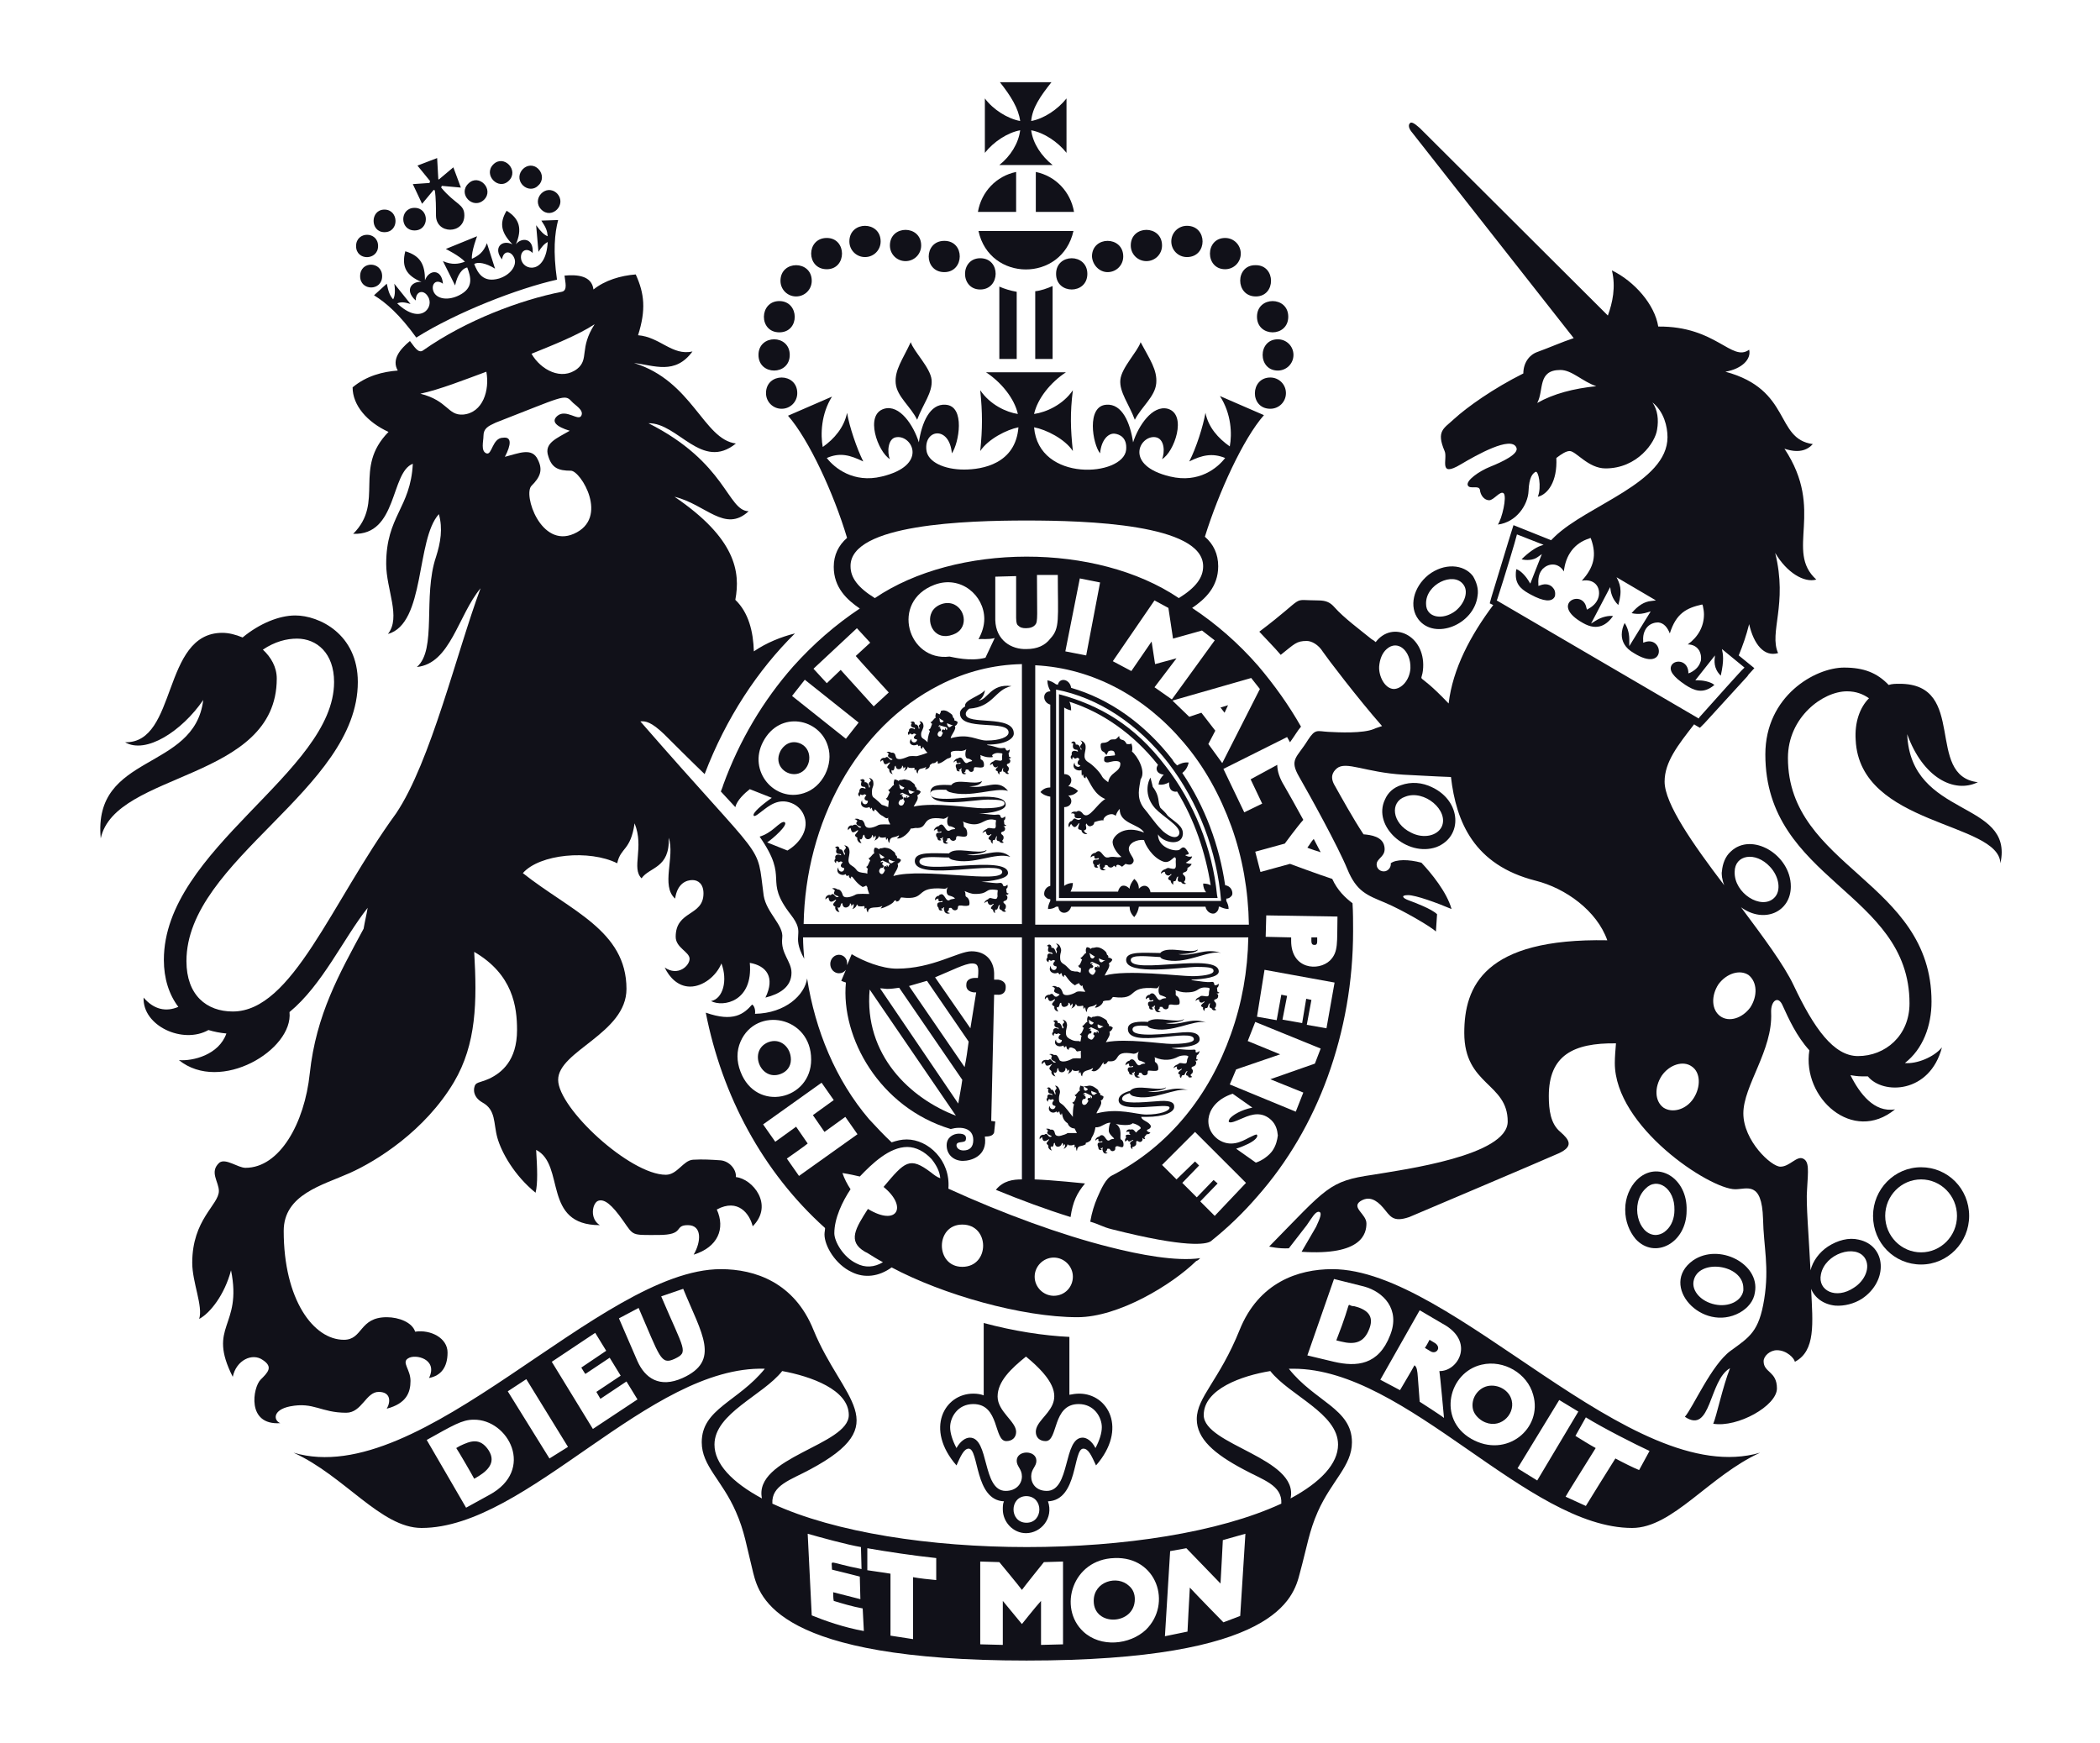 <svg id="Layer_1" xmlns="http://www.w3.org/2000/svg" viewBox="0 0 362.7 301.1"><style>.st0{fill:none;} .st1{fill:#111119;} .st2{fill:none;stroke:#111119;stroke-width:0;stroke-linecap:round;stroke-linejoin:round;}</style><path class="st0" d="M146 192.8s-3.3 2.3-3.6 2.6c-.2-.3-1.8-2.6-2-2.9.4-.3 3.6-2.6 3.6-2.6l-2.1-3-10.1 7.2 2.1 3s3.3-2.3 3.6-2.6c.2.3 1.8 2.6 2 2.9-.4.3-3.6 2.6-3.6 2.6l2.1 3 10.1-7.2-2.1-3zM140.1 183.1c0-7.5-9.5-9.4-12.2-3.1-.7 1.6-.7 3.4 0 5.2 2.7 7 12.2 4.8 12.2-2.1zm-7.4-3c2-.8 3.9.8 3.9 3 0 1.1-.7 2.1-1.8 2.5-3.5 1.3-5.5-4.1-2.1-5.5zM187.1 248.3c.8 0 1.6.7 2.2 1.8.7-1.3 1.1-2.6 1.1-3.6 0-1.7-1.3-4-4-4-4.6 0-3.5 6.4-5.7 6.4-1 0-1.7-.6-1.7-1.6 0-3.2 8.2-4.8-1.7-13-2.6 2.1-4.9 4.3-4.9 6.9 0 2.6 3.2 4.3 3.2 6.1 0 1-.7 1.6-1.7 1.6-2.2 0-1.1-6.4-5.7-6.4-2.7 0-4 2.3-4 4 0 1 .4 2.3 1.1 3.6.6-1.2 1.5-1.8 2.3-1.8 3.4 0 2.1 9.2 6.2 9.2 1.8 0 2.8-1.2 2.8-2.5s-.9-1.7-.9-2.7c0-1.9 3.4-1.9 3.4 0 0 1-.9 1.4-.9 2.7 0 1.3 1 2.5 2.7 2.5 4 0 2.7-9.2 6.2-9.2zM156.6 198.3c-3 0-6.1 2.9-8.2 5.1-.9-.2-1.7-.4-3-.6.3.9.8 1.8 1.4 2.8-1.4 2.2-2.8 5.1-2.8 7.6 0 1.3 1.5 4 3.8 5.2 1.5.7 3.1.7 4.6-.2-.8-.5-1.9-1.1-2.7-1.6l-.4-.2c-3.2-1.8-1.6-4.1.5-7.4 5.1 3.1 7-.4 2.7-3.8 3.7-4.4 4.5-5.4 8.2-2.5.5.4 1 .8 1.5 1.1-.2-1.1-.7-2.3-1.5-3.3-1.1-1.4-2.6-2.2-4.1-2.2zM166.2 211.5c-4.7 0-4.7 7.3 0 7.3 4.8 0 4.8-7.3 0-7.3zM182 217.1c-1.8 0-3.3 1.5-3.3 3.3s1.5 3.3 3.3 3.3c1.8 0 3.3-1.5 3.3-3.3s-1.4-3.3-3.3-3.3zM186.4 99.9l-2.4 12.6 3.5.7 2.5-12.6zM168.6 171.4h-.4c-.8 0-1.4-.5-1.3-1.4.1-.9.9-1.2 1.5-1.1h.5c.2-2 0-2.5-1-2.5-1.2 0-3.5 1.2-6.4 2.4l6.1 8.8 1-6.2zM205.4 123.8l2.1-.7 2.4 3.1-1.2 2.3 2.4 3.3 6.5-12.8-1.5-1.9-13.6 4 2.9 2.7zm6.7-2l-.7 1.3-.7-.9 1.4-.4zM201.8 104.9l-2.4-1.3-7.2 10.5 3.2 1.7 3.5-5.1.6 4 3.6-1-3.7 5 2.9 2.1 7.5-10.2-2.2-1.7-5 1.2z"/><path class="st0" d="M151 103.3c14-9.5 38.3-9.6 52.5 0 2.9-1.8 4.2-3.5 4.2-5.5 0-7.3-20.2-7.9-30.4-7.9-10.3 0-30.4.6-30.4 7.9-.1 2 1.2 3.7 4.1 5.5zM177.3 258.5c-3 0-3 4.6 0 4.6 2.9-.1 3-4.6 0-4.6zM188.9 176.6c-.1 0-.6-.3-.9-.5.3.4 0 .5.2.7.3.2.6 0 .7-.2zM188.1 179.5c.3.1.5-.1.6-.3.1-.2.1-.4.1-.4-.1-.1-.2-.3-.1-.4.1-.2.3-.1.5 0-.1-.2-.1-.3.1-.3s.1.3.2.3 0-.2 0-.3c0-.1 0-.2-.2-.2l-.9-.4c-.1-.1-.2-.1-.3 0-.1.1-.2.1-.2.2s.2-.1.3 0c.1.1 0 .2-.2.2.2.1.4.2.3.4-.1.2-.2.2-.3.2-.1 0-.2.2-.3.3.1.2.1.5.4.7zM188.3 168.2c.3.2.6-.1.6-.3.1-.2.1-.4.1-.4-.1-.2-.2-.3-.1-.5s.3-.1.5 0c-.1-.2-.1-.3 0-.3.2.1.1.4.2.3.1 0 .1-.2.1-.3 0-.1-.1-.2-.2-.2l-.9-.4c-.1 0-.2-.1-.3 0-.1.1-.2.1-.2.2.1.1.2-.1.4 0 .1.1 0 .2-.2.2.2.1.4.2.3.4-.1.2-.2.2-.4.2-.1 0-.2.2-.3.3.1.2.1.6.4.8zM189.1 165.2c-.2 0-.7-.3-1-.5.3.5 0 .5.3.8.3.1.6-.1.7-.3zM178.8 114.8v44.8h36.9c-.1-5.9-1.1-11.5-3-16.9-2-5.5-4.7-10.4-8.3-14.6-6.5-7.8-15.5-12.8-25.6-13.3zm26.4 16.9c-.2.9-.6 1.4-1.1 1.8 3.9 5.7 6.4 12.5 7.4 19.4 1 .1 1.5 1.1 1.2 1.7-.2.3-.5.6-1 .6v.4c.2.4.4.8.4 1.4-.6 0-1.1-.2-1.5-.4h-.2c0 .6-.2.9-.6 1.1-.5.3-1.5-.1-1.7-1.1h-11.5c0 .6-.2 1.2-.8 1.8-.5-.6-.8-1.2-.8-1.8h-10c-.4 1.4-2.2 1.4-2.2 0h-.4c-.4.2-.8.4-1.4.4 0-.6.2-1 .4-1.4v-.3c-.6 0-.8-.3-1-.6-.2-.5.1-1.4 1-1.7v-15.4c-.6 0-1.2-.3-1.7-.8.5-.5 1.1-.7 1.7-.8v-14.2c-1.4-.4-1.4-2.3 0-2.3v-.1c-.3-.4-.5-1-.5-1.8.7.1 1.2.3 1.5.7.1 0 .2 0 .3.1.3-1.3 2.1-1 2.3.5 6.5 1.9 12.6 6.3 17.5 12.4.3.3.5.7.8 1.1.4-.5 1.1-.8 1.9-.7zM190 177.6c.3 0 .2-.2.7-.3-.3-.1-.9-.3-1-.4-.2.3-.1.7.3.7zM187.8 190.1c-.1-.1-.2-.2-.1-.4s.3-.1.5 0c-.1-.2-.1-.3 0-.3.2 0 .1.3.2.3s0-.2 0-.3c0-.1-.1-.2-.2-.2l-.8-.4c-.1-.1-.2-.1-.3 0-.1 0-.2.1-.2.2s.2-.1.3 0c.1.1 0 .2-.2.2.2.1.3.2.3.4-.1.2-.2.2-.3.2-.1 0-.2.1-.3.3-.1.2-.1.5.2.7.7.2 1-.5.9-.7zM165.1 192.6l-14.9-21.8c-1 11.4 7 18.9 14.9 21.8zM166.2 186.5l-10.9-15.9c-.7.1-1.4.2-2.1.2H152l13.6 19.8c.2-1.2.4-2.6.6-4.1zM187.9 188.1c-.1 0-.6-.3-.9-.5.2.4 0 .5.2.7.3.2.6 0 .7-.2zM167.3 179.8l-7.2-10.5c-1 .4-2 .7-3.1.9l9.6 14c.2-1.4.4-2.9.7-4.4zM188.9 189.1c.3 0 .2-.2.6-.3-.3-.1-.9-.3-1-.4-.1.3.1.7.4.7zM190.2 166.2c.3 0 .2-.2.7-.3-.3-.1-1-.3-1.1-.4 0 .3.1.7.4.7zM153.5 148.3c-.1.3.1.7.4.7.3 0 .2-.2.7-.3-.4 0-1-.3-1.1-.4zM156.2 136c-.2 0-.7-.3-1-.5.3.5 0 .5.3.8.3.2.6 0 .7-.3zM156.9 136.4c-.1.3.1.7.4.7.3 0 .2-.2.7-.3-.3 0-1-.3-1.1-.4zM156.7 137.2l-.9-.4c-.1-.1-.2-.1-.3 0-.1.1-.2.1-.2.2s.2-.1.4 0c.1.1 0 .2-.2.2.2.2.4.2.3.5-.1.2-.2.2-.4.2-.1 0-.2.2-.3.3-.4.6.6 1.1.8.4.1-.2.1-.4.1-.5-.1-.2-.2-.3-.1-.5s.3-.1.5 0c-.1-.2-.1-.3 0-.3.2 0 .2.3.2.3.1 0 0-.2.1-.3.2.1.1 0 0-.1zM153.2 149.2l-.9-.4c-.1-.1-.2-.1-.3 0-.1.1-.2.1-.2.2.1.1.3-.1.4 0 .1.1 0 .2-.2.3.2.1.4.2.3.5-.1.2-.2.2-.4.2-.1 0-.2.2-.3.3-.3.6.5 1.2.8.4.1-.2.1-.4.1-.4-.1-.2-.2-.3-.1-.5s.3-.1.5 0c-.1-.2-.1-.4 0-.3.2 0 .2.3.2.3.1 0 .1-.2.1-.3.2-.2.2-.3 0-.3z"/><path class="st0" d="M182.3 119.2v36.5h28.5c-.7-8.6-3.9-17-9.2-23.8-5.2-6.8-12-11.3-19.3-12.7zm27.9 35.9h-27.4v-35.2c7 1.9 13 5.3 18.4 12.3 4.9 6.3 8.1 14.2 8.9 22.3l.1.6zM152.8 148c-.2 0-.7-.4-1-.6.3.5 0 .5.3.8.2.2.5 0 .7-.2zM145.2 115.8l5.7 6.3 2.6-2.4s-5.4-5.9-5.7-6.3l2.5-2.3-2.3-2.5-7.5 7 2.3 2.5 2.4-2.3zM143 128.9c-1.4-4.7-8.3-6.3-11.2-.8-2.7 5.1 1.9 10.5 7 8.9 3.3-1 5.2-5 4.2-8.1zm-5.1 4.7c-1.9.6-4.4-1.5-3.1-3.9.7-1.4 2.2-1.9 3.6-1.2 2.1 1.1 1.7 4.4-.5 5.1zM148.2 124.8l-9.2-7.4-2.2 2.8 9.3 7.4zM164 125.5c.3 0 .2-.2.7-.3-.3-.1-.9-.3-1-.4-.2.3 0 .7.3.7zM162.3 125.2c0 .1-.2.1-.1.2 0 .1.2-.1.3 0 .1.1 0 .2-.2.2.2.1.3.2.3.4-.1.2-.2.2-.3.2-.1 0-.2.1-.2.3-.3.6.5 1 .7.3.1-.2.1-.3.1-.4-.1-.1-.2-.2-.1-.4s.3-.1.5 0c-.1-.2-.1-.3.1-.3.1 0 .1.3.2.3.1-.1 0-.2.1-.3 0-.1-.1-.2-.2-.2l-.8-.4c-.2.1-.3 0-.4.1zM221.1 171.7l1 .2-.7 4.2 3.4.6.7-4.2.9.2-.7 4.3 3.4.6 1.4-7.9-12.1-2.2-1.5 8 3.4.6z"/><path class="st0" d="M200.2 135.7c.1-.8.5-1.3.9-1.7-.7 0-1-.4-1.2-.8-.1-.3 0-.6.2-.9-4.2-5.3-9.6-9.1-15.3-10.9.2.4.3.9.3 1.5-.5-.1-.9-.2-1.2-.5v11.5c1.2 0 1.7 1.1.7 2.1.6 0 1.2.2 1.7.8-.6.5-1.2.8-1.7.8 1 .9.5 2-.7 2v13.6c.4-.3.9-.5 1.5-.5 0 .6-.2 1.1-.4 1.5h8.2c0-.5.3-.9.7-1 .4-.2.9-.1 1.3.5 0-.6.2-1.2.8-1.7.5.6.7 1.2.8 1.7.9-1 1.9-.5 2 .6h9.6c-.3-.4-.5-.9-.5-1.5.5 0 .9.1 1.3.3-.8-5.7-2.8-11.3-5.8-16.2-.3.1-.6 0-.8-.1-.4-.2-.6-.7-.4-1.4-.6.2-1.3.4-2 .3zm4.2 8.4c-.2 2.2-3.4 1.6-4.3 0 0 2.5 3.3 3.2 3.8 2.6.5-.5.8-.5 1.3.3s0 .5-.4.7c.1.1.6.4 1.2.2-.2.4-.6.8-1.1 1.1.1.1.6.2 1 .2 0 .3-.4.5-.7.7v.1c0 .8-.8.5-.8.9 0 .3.7.4.4 1.1 0 0-.2.2-.2.3.1.2.3.2.4.3-.4.2-.8 0-.9-.3h-.3c-.3-.1-.3-.6-.2-.9 0 0 0-.1-.1 0-.4.2-.2.8-.5.8h-.2c-.2.4-.1.4 0 .6-.3 0-.5-.4-.5-.7-.5-.2-.7-.4.1-1 .1-.1-.1-.1-.1-.1-.3.3-.9.2-1-.3 0 0 .2-.4-.7.2 0-.4.4-.7.8-.8 0 0 .2-.2.5-.2.4 0 1.1.3 1.2 0 .2-.3 0-.8.1-1.5-.2-1.1-.9.9-2.2.4-1.9-.6-3.1-2.8-3.3-3.7-1-.2-2.8.5-2.6 1.8.2 1.1 1.3 1.6.5 2.3-.3.4-1.1 0-1.1 0l-.6.5c-.8-.5-1.1-.2-1 .1-.1-.1-.3-.2-.4-.3-.3.5-.8.4-1.1 0 0-.1-.3-.1-.4-.1-.1 0 0 .3-.2.4 0 0-.1.1-.2.1 0 .2.3.2.5.3-.5.4-1 0-1-.4l-.1-.3c0-.2.2-.3 0-.3-.1 0 0 .2-.2.2h-.2c-.1.2.2.3.2.4-.5.2-.8-.1-.7-.4-.1-.1-.2-.3-.2-.3-.2-1 1-.4 1-.8 0-.2-.3 0-.5 0-.4 0-.3-.2-.3-.5-.3 0-.5.2-.6.3-.1-.4.4-.8.8-.8 1-1 1.2.9 2.1.8h.1c.9-.3 1.3.1 2.3-.1-.8-.6-1.7-2-1.5-2.8.2-.9 1.9-2.9 5.4-1.4-.8-1.6-4.3-1.5-4.2-4.1-.3.4-.6.9-.7 1.2-.2-.2-.5-.4-1.2-.2-.6.2-1 .7-.9 1-.4-.2-1 0-1.6.3 0 .2-.1.5-.4.6-.5.3-.7-.1-.9-.3 0-.1-.1-.1-.1 0-.1.2.2.7-.1 1 0 0-.1.1-.3.1.1.4.4.5.6.6-.4.2-1-.1-1-.6-.1 0-.2-.1-.3-.1-.5-.1-.1-.7-.1-1.1 0 0 0-.1-.1 0-.6.9-.9.8-1.3.1-.2.2-.3.4-.3.6-.4-.3 0-1.1.4-1.1.6-.7.4-.4 1.1-.2.2.1.4-.1.5-.2.1-.1 0-.1-.1-.1-1.1.1-1.1-.2-1-.7-.3-.2-.5-.1-.6-.1.1-.2.6-.4.9-.3.3-.2.6-.2.8 0 .3.2.3.4.5.5 1 .6 2.2-1.8 3.7-2.7-1.9-.8-2.5-2.6-3.3-3.9-.1 0-.1.2-.1.3-.3 0-.4-.3-.4-.5s-.3-.1-.2.1c-.1 0-.1-.6-.1-1-.8.4-1.7-.4-1.2-1.3 0 .7.8.9 1 .5-.6-.1-.6-.6-.2-1 .1-.1-.1-.1-.2-.3-.2-.1-.4.2-.6.1l-.2-.2h-.1c-.2.1-.1.3-.1.4-.4-.3-.4-.6-.1-.8v-.3c0-.3.3-.6 1-.3.1.1.1-.1 0-.2 0-.1 0-.1-.1-.1-.4 0-.7-.1-.7-.6s.3-.3-.3-.6c.4-.3.8-.3.8.3.5-.1.7.4.9.9 0 .2.1-.1.1-.2l-.1-.1c-.3-.3 0-.6.2-.8 0-.3-.2-.4-.3-.5.3-.1.9.4.9 1 .1.9-.7 2.1.4 2.7.7.4 2 1.6 2.5 2.6.2.4.6.7 1 .9.3-1.8 2.1-1.7 2.1-3.2 0-.6-1.2-.4-1.8-.3-.7.2-1 0-1-.3 0-.9.1-.6 1.5-.8.5-.1.4-.2.3-.5-.1-.5-.9-.5-1.1-.2l-.3.6-.4-.5c-.5-.2-.5-.4-.6-.9-.1-1.2.6-.3 1.5-1.1.2-.2.4-.1.9-.2.3 0 .5-.3.8-.6.1.2 0 .6.6.7.3.1.4.2.7.7.2 0 .6.1.8-.1.3.8.1 1.4.1 1.4.9.7 2.5 3.4 1.5 4.8-.2 1.5-.8 3.2.5 4.9.7.9 1.8 2.6 3.1 3.8l.3.3c1.8 1.5 2.7 1 2.8.3.1-1.3-2.8-2.8-4.2-4.3-1.7-1.9-1.4-4.1-.8-5.3.2.6.3 1.1.4 1.6 1.3 1.8.8 2.6 1.3 3.6.4.4.8.8 1.4 1.3 1.4 1.2 2.7 1.9 2.5 3.3zm-13-14.2zM221 182l-7.6 2.6-1 2.7 11.4 4.7 1.3-3.3-5.6-2.4 7.6-2.7 1-2.5-11.4-4.7-1.3 3.3zM219 193c-1.7-1.2-3.4-.4-4.8.3-.7.3-1.6.8-1.9.5-.2-.1 0-.4.1-.6.5-.6 1.9-1.5 3.9-1.9l-3.4-2.4c-4.6 1.6-5.3 5.9-2.5 7.9 2 1.4 4 .4 5.3-.3.7-.3 1.3-.7 1.4-.5.2.2 0 1.2-3.6 2.4l3.4 2.4c1-.4 2.3-1.3 2.9-2.1.6-.8.8-1.7.8-2.6 0-.2 0-.5-.1-.7-.1-1-.6-1.8-1.5-2.4zM223.1 162.5c0 4.9 4.7 5.3 6.7 3.4 1.5-1.4 1.2-3.1 1.3-7.6l-12.3-.2-.1 3.7s4 .1 4.4.1v.6zm3.4-.6h1v.7c0 .6-.2.6-.5.6-.6 0-.5-.6-.5-1.3zM162.4 124.7c.2.2.5 0 .6-.2-.1 0-.6-.3-.8-.5.2.5 0 .5.2.7z"/><path class="st0" d="M138.9 159.6h37.8v-44.8c-4.9.1-9.7 1.3-14.2 3.6-14.5 7.2-23.3 23.7-23.6 41.2zm35.2-8.9c0 1.1-2.9 1.4-4.6 1.5 1.6.1 2.2.3 3.1.2.5-.1.5.2.6.3.1.5.6.2.8 0 .1.4-.1.6-.2.7-.1 0 0 .1 0 .1.1.3-.1.7.4.7-.1.3-.3.2-.5.2 0 0 .3.1.3.5 0 .7-.7.5-.7.8 0 .3.6.3.4 1 0 0-.1.2-.2.3 0 .1.2.2.3.3-.4.2-.7 0-.8-.2-.1 0-.2-.1-.2-.1-.3-.1-.2-.5-.1-.8h-.1c-.3.2-.2.8-.5.8h-.2c-.1.3-.1.4 0 .6-.2 0-.4-.3-.4-.6-.1 0-.2-.1-.2-.1-.4-.2.1-.6.3-.8.1-.1 0-.1-.1-.1-.3.3-.9.2-.9-.4-.2 0-.5.2-.6.3 0-.4.4-.7.7-.7 0 0 .2-.2.4-.2.4 0 .9.2 1.1 0 .1-.3-.1-.4.1-1.1.1-.2-.1-.3-.2-.3-2.2-.2-1.1.7-3.7.7-.7 0-1.2-.2-1.8-.5.3.5 0 .8.3 1 .5.3.6 1.2.5 1.4-.1.2-.8.2-1.3.1h-.4c-.5.1 0 .7-.6.8-.3.1-.6-.1-.7-.3 0-.1-.5-.1-.5 0 0 .2 0 .3-.1.4 0 0-.1 0-.2.1 0 .2.4.3.5.3-.5.3-1 0-1-.4 0-.1-.1-.3-.1-.3 0-.1.1-.2.1-.2s0-.1-.1-.1 0 .2-.2.2h-.2c0 .2.1.3.2.3-.5.2-.7-.1-.7-.4-.1-.1-.2-.2-.2-.3-.2-1 .9-.4.9-.8 0-.1-.1-.1-.1-.1-.1 0-.2.1-.3.1-.3 0-.4-.2-.3-.5-.3 0-.5.2-.6.3-.1-.4.4-.8.7-.8.1 0 .2-.1.2-.2.9-.4.9 1.5 1.7.9.1-.1.5-.1.8-.2 0 0 .1 0 0-.1-.2-.2-.7-.4-.9-.4-.6-.1-.5-1-.3-1.5-.2.2-.3.3-.6.3-5.4-.5-2.8 2.1-7.4 1.5-.3-.1-.2.7-1 .7 0 0 0-.2.1-.2-.1 0-.3.1-.4.1.1.4-1.9 1.3-2.3 1.3.2-.1.5-.6.3-.5-.8.5-2.2-.1-2.4 1.1-.3-.3-.1-.8-.3-.8-.1 0-.2.2-.2.2-.1-.1-.1-.3-.1-.5 0 0 0-.1-.1 0-.5.1-.8.1-1 0 0-.1-.1-.2-.2-.3-.1.6-.6.8-.8.8.3-.3.3-.6.2-.9-.1.2-.3.3-.4.4 0-.2-.1-.4-.2-.5 0 0-.1 0 0 0 .1.7-1.2 1.1-1.3.1 0-.1 0-.1-.1-.1-.2.2 0 .7-.5.8 0 0-.2 0-.2-.1-.1.4.1.6.3.8-.4 0-.9-.6-.7-.9-.1-.1-.2-.1-.2-.1-.4-.3.1-.7.3-1 0 0 0-.1-.1-.1-.7.5-1.1.5-1.2-.4-.3.1-.4.3-.5.4-.3-.5.5-1 .8-.8.1 0 .2-.1.2-.1.5-.3.6.7 1.2.4.1 0 0-.1 0-.1-1-.4-.9-.6-.6-1-.2-.2-.3-.3-.5-.3.2-.2.7-.1.9.1.4 0 .5 0 .7.4.2.3.1.4.3.7.4.6 1.7.1 2.2-.2.4-.2 2.2-.1 2.3-.1.1 0-.2-.7-.3-1.2-.1-.1-.2-.2-.2-.3-.1.3-.4.3-.6.3-1.1-.6-1.7-1.8-1.9-1.8-.1 0-.1.2-.1.3-.3 0-.4-.3-.4-.5-.1-.2-.2 0-.2.1-.1 0-.2-.1-.3-.3 0 0 0-.1-.1 0-.8.5-1.8-.2-1.2-1.2-.1.8 1 1 1 .2 0-.1 0-.1-.1-.1-.6-.1-.7-.5-.2-.9v-.1c-.1 0-.1-.1-.2-.1-.2-.1-.4.2-.5.1l-.2-.2c-.2.1-.2 0-.2.4-.4-.2-.4-.6-.1-.8-.2-.5.2-.9.9-.6h.1c0-.2-.1-.2-.2-.2-.6 0-.7-.3-.6-.9-.1-.1-.2-.1-.3-.2.4-.4.8-.2.8.3.5-.1.7.4.8.9 0 .2.2-.2.1-.3-.2-.2 0-.5.2-.8 0-.3-.2-.4-.3-.5.3 0 .7.2.8.5.5 1.1-.7 2.3.5 3 1.3.8.4 1.1 2.4 1.3l.3.1c0-.3 0-.6.1-.9l-.3-.3c.3 0 .4-.6.7-1.1-.1 0-.2-.1-.3-.4.3.1.7-.8 1-.8-.1-.4-.1-.7.1-1 .2 0 .5.1.7.3 0-.2.3-.2.5-.2 0 0 .4-.1.5-.1.7.1.8.1 1.7.8.1.1.2.5.2.5.1.2.3.3.2.5.2 0 .5.1.7.3 0 .3-.3.6-.6.7.4.5-.5 1.4-.7 2.1 5-1.5 18.8 1.3 18.8-.7 0-2.2-15.1 1.8-15.1-1.9 0-1.6 3.3-1.3 5.9-1.3 1.1-1.3 5.2.3 6.5-.6-.1.5-1.8.8-3.4.8 2.7.6 5.4-1.5 7.5.4-2.6-.9-6.4 1.6-10 .5-.3-.1-.5-.2-.6-.4-2.1-.1-5.1-.5-5.1.6-.1 2.7 15.2-1.2 15.2 2.2zm-9.3-14.1c-.3-.1-.5-.2-.6-.4-1.5-.1-2.7-.2-2.7.7 0 1.6 6.3.5 9.2.5 2.8 0 3.8.5 3.8 1.4 0 1.1-2.7 1.5-4.6 1.5 1.6.2 2.2.3 3.1.2.5-.1.6.3.6.3.1.5.6.2.8 0 .1.4-.1.6-.2.7v.1c.1.3-.1.7.4.7-.1.3-.3.2-.5.2.2.1.3.3.3.4 0 .7-.7.5-.7.8 0 .3.6.3.4 1 0 0-.1.2-.2.3 0 .1.3.2.3.3-.4.2-.7 0-.8-.2-.3-.1-.6-.1-.4-.9 0 0 0-.1 0 0-.3.2-.2.8-.5.7h-.2c-.1.3-.1.4 0 .6-.2 0-.4-.3-.4-.6-.1 0-.2-.1-.2-.1-.4-.2.1-.6.3-.8.1-.1-.1-.1-.1-.1-.3.3-.8.2-.8-.5-.3 0-.5.2-.6.3 0-.4.4-.7.7-.7 0 0 .2-.2.4-.2.4 0 .9.2 1.1 0 .2-.3-.1-.4.1-1.1.1-.2-.1-.3-.2-.3-1.9-.4-1.1.7-3.7.7-.7 0-1.2-.2-1.8-.4.3.4 0 .8.3 1 .5.3.6 1.2.4 1.4-.2.4-1.2.1-1.6.1-.5.1 0 .6-.6.8-.3.1-.6-.1-.7-.3 0-.1-.3-.1-.4-.1 0 0-.1 0-.1.1 0 .2 0 .3-.1.3 0 0-.1.1-.2.1.1.2.4.2.5.3-.5.3-1 0-.9-.4l-.1-.3c0-.1.2-.2 0-.3-.1 0 0 .2-.2.2h-.2c0 .2.1.3.2.3-.5.2-.7-.1-.7-.4-.1-.1-.2-.3-.2-.3-.2-.9.9-.4.9-.7 0-.1-.1-.1-.1-.1-.1 0-.2.1-.3.1-.4 0-.4-.2-.3-.5-.3.1-.5.2-.6.3-.1-.4.4-.8.8-.8 1-1 1.1 1.4 2 .7.1-.1.5-.2.8-.2 0 0 .1 0 0-.1-.2-.2-.7-.3-.9-.4-.5-.1-.5-1.2-.2-1.7-.2.2-.7.5-1 .4-4-.7-2.2 1.8-4.7 1.6-.2 0-.5 0-.8.1-.2.6-1.5 1.9-2.4 1.7.3-.1.5-.5.3-.5-.8.5-1.5 0-1.6 1.3-.3-.3-.2-.8-.3-.8-.1 0-.2.2-.2.3-.1-.1-.1-.3-.1-.5 0 0 0-.1 0 0-.5.1-.8.1-1 0v.1c0-.1-.1-.2-.2-.3-.1.5-.6.8-.8.8.3-.3.3-.6.2-.9-.1.2-.3.3-.4.4.1-.2-.1-.4-.2-.5 0 0-.1 0 0 0 .1.7-1.1 1.1-1.3.1 0-.1 0-.1-.1-.1-.2.2-.1.7-.5.8 0 0-.1 0-.2-.1-.1.4.1.6.3.7-.5 0-.9-.7-.7-.9-.7-.5-.2-.5.1-1.2 0-.1 0-.1-.1-.1-.9.6-1 .3-1.2-.4-.3 0-.4.3-.4.4-.3-.5.5-1 .7-.8.9-.6.9.6 1.5.3.1 0 0-.1 0-.1-.6-.2-1.1-.5-.6-1-.2-.3-.3-.3-.5-.3.2-.2.7-.1.9.1.4 0 .5 0 .7.4.2.3.1.5.3.7.4.6 1.7.1 2.2-.2.4-.2 1.8-.1 2-.1.1 0-.4-.6-.3-1.2-.3.4-.7-.2-1.2-.4-.6-.4-1-1-1.1-1-.1 0-.2.2-.1.3-.3 0-.4-.3-.4-.5s-.3 0-.2.1c-.2 0-.2-.2-.2-.3 0-.1 0-.1-.1 0-.8.4-1.8-.2-1.2-1.2-.1.8.9.9 1 .2 0-.1 0-.1-.1-.1-.6-.1-.6-.5-.2-.9.1-.1-.1-.1-.2-.2-.1 0-.4.2-.5.1 0 0-.1-.1-.2-.1-.2 0-.2.2-.2.4-.4-.3-.3-.6-.1-.8-.1-.5.3-.9 1-.6 0 0 .1 0 .1-.1-.1-.1 0-.2-.2-.2-.6 0-.7-.3-.5-.9-.1-.1-.2-.1-.3-.2.5-.5 1-.1.8.3.5-.1.7.4.8.9.1.2.1-.3.1-.3-.3-.3 0-.5.2-.8 0-.3-.2-.4-.3-.5.2-.1.7.2.7.5.3 1-.1.9-.2 1.8 0 .6 0 .9.5 1.2.5.3.9.8 1.2 1.1.6.2.3.1 1.1.4 0-.3 0-.7.1-1.1-.1 0-.3-.2-.5-.4.3 0 .4-.6.7-1.1-.1 0-.2-.1-.3-.4.3.1.7-.8 1-.8-.1-.4-.1-.7.1-1 .2 0 .5.1.7.3 0-.2.3-.2.5-.2 0 0 .4-.1.5-.1.8.3.8.1 1.7.8.1.1.2.5.2.5.1.2.3.3.2.5.2 0 .5.1.7.3 0 .3-.2.6-.6.7.4.4-.3 1.2-.6 1.9 3.7-.8 9.9.3 12 .3 1.3 0 3.7-.2 3.7-.8 0-.5-.5-.7-2.9-.7s-9.9 1.7-9.9-1.2c0-1.4 1.6-1.4 3.6-1.3.9-1.3 4 .1 5.3-.7-.1.4-.6.9-2.2.9 2.7.6 4.9-1.5 7.5.5-3-.4-7.3 1.5-10.9.5zm-2.1-13.4c.4-.2 1.2-.1 2 .7.1.1.1.4.2.5.1.1.2.3.2.5.2 0 .4.1.6.3 0 .3-.2.5-.5.7.4.5-.7 1.5-.7 2.1 3.2-.8 4.5.4 6.2.4 2.3 0 3.8-.6 3.8-1.4 0-2.3-8.4-.1-8.4-3.3 0-.5.3-.9.9-1.2-.3-1.2 2.7-1.9 3.4-2.8.1.4-.2 1.4-1.1 1.8 1.5-.1 2-3 5.7-2.5-3 .6-3.2 3.6-7.3 3.9-.4.3-.6.6-.6.9 0 2.1 8.3 0 8.3 3.4 0 1-1.5 2-4.5 1.9-.2 0-.1.1 0 .1 1.5.1 1.8.5 2.6.5.5-.1.5.2.5.2.1.4.6.2.7 0 .1.4-.1.6-.2.7-.1 0 0 .1 0 .1.1.2-.1.7.4.6-.1.2-.2.2-.4.2.2.1.3.3.3.4 0 .6-.6.4-.6.7 0 .3.5.3.3.9 0 0-.1.2-.2.3 0 .1.2.2.3.3-.3.2-.6 0-.7-.2-.1 0-.2 0-.2-.1-.3-.1-.2-.4-.1-.7-.3.2-.2.7-.4.7h-.2c-.1.3-.1.4 0 .5-.2-.1-.4-.3-.4-.6-.4-.2-.6-.2.1-.8.1 0-.1-.1-.1 0-.3.3-.7.1-.8-.3 0-.3-.3 0-.5.1 0-.3.3-.6.6-.7.2-.4 1.2.1 1.3-.2.1-.3-.1-.3.1-.9 0-.2-.1-.3-.2-.3-.2 0-.8-.2-1.4.2-.5.3.6.5-.6.5-.6 0-1.1-.2-1.6-.4.3.4 0 .7.2.8.5.3.5 1.1.4 1.2-.1.2-.7.2-1.2.1h-.3c-.4.1 0 .6-.5.8-.3.1-.5-.1-.6-.3 0 0 0-.1-.2-.1h-.2c-.2 0 0 .2-.2.4 0 0-.1.1-.2.1 0 .2.3.2.4.2-.4.3-.9 0-.8-.3 0 0-.1-.2-.1-.3 0-.1.1-.1.1-.2s0-.1-.1-.1 0 .2-.2.2h-.2c0 .1.1.2.2.3-.4.1-.6-.1-.6-.4 0-.1-.1-.2-.1-.3-.2-.8.8-.3.8-.7 0-.2-.2 0-.4 0-.3 0-.3-.1-.3-.4-.3 0-.4.2-.5.3-.1-.3.3-.7.7-.7.1 0 .2-.1.2-.1.8-.3.8 1.3 1.6.8.2-.1.8-.1.7-.3-.2-.2-.6-.3-.8-.4-.5-.1-.5-1.1-.2-1.6-.2.2-.7.4-.9.3-3.2-.2-.7 1-2.3 1.3-.3.1-1.1.9-1.8.9.2-.1.1-.4 0-.5-.1.3-.5.4-.8.4-.2.1-.5.3-.5.4 0 .4-.6.7-.9.7.3-.2.4-.6.2-.4-.7.4-1.3 0-1.4 1.1-.3-.2-.1-.7-.3-.7-.1 0-.2.2-.2.2-.1-.2 0-.6-.1-.5-.4.1-.7.1-.9 0 0-.1-.1-.2-.2-.2-.1.5-.5.7-.7.8.3-.3.3-.6.2-.8-.1.2-.2.3-.3.3.1-.2-.1-.4-.2-.5 0 0-.1 0 0 0 .1.7-1.1 1-1.1.1 0-.1 0-.1-.1 0-.2.1 0 .6-.4.8 0 0-.1 0-.2-.1 0 .3.1.6.2.7-.2 0-.7-.3-.6-.8-.1-.1-.2-.1-.2-.2-.4-.2.1-.6.3-.9 0 0 0-.1-.1-.1-.9.6-.9.2-1.1-.4-.2 0-.3.2-.4.3-.2-.4.3-.9.7-.7.1-.1.2-.1.2-.1.5-.3.6.7 1.1.4.1 0 0-.1 0-.1-.7-.3-.8-.5-.7-.7l.1-.2c-.2-.2-.3-.3-.4-.3.2-.1.6-.1.8.1h.3c.1 0 .3.2.4.3.2.2.1.4.2.6.3.5 1.5.1 2-.2.3-.2 1.3-.1 1.5-.1.1 0 1.2-.3 1.9-.6-.4-.5-.7-1-.8-1-.1 0-.2.1-.1.3-.3 0-.3-.3-.3-.4 0 0 0-.1-.1-.1s-.2.1-.2.1c-.1 0-.2-.1-.2-.3 0 0 0-.1-.1 0-.8.4-1.7-.2-1-1-.2.7.8.8 1 .2 0-.1 0-.1-.1-.1-.5-.1-.6-.5-.1-.8.1-.1 0-.1-.2-.2h-.2c-.2.1-.4.2-.5 0h-.1c-.2 0-.2.2-.2.3-.4-.2-.2-.6 0-.7v-.2c.1-.2.3-.5.9-.2h.1c-.1-.1 0-.2-.1-.2-.6 0-.7-.4-.4-.8-.1-.1-.2-.1-.3-.1.5-.4.8-.1.8.2v.1c.5 0 .5.2.7.8 0 .1.1-.1.1-.2v-.1c-.2-.2-.1-.3 0-.4 0 0 .2-.1.2-.2 0-.3-.1-.3-.2-.4.3-.1.7.2.7.8 0 .4-.3.8-.4 1.2-.1 1 .3.8 1.1 1.6 0-.4.2-1.3.4-1.9-.1 0-.2-.1-.2-.3.3 0 .4-.6.6-1-.1 0-.2-.1-.3-.3.3.1.6-.7.9-.7-.1-.4-.1-.6.1-.9.2 0 .4.1.6.3-.2-.7 0-.7.2-.7zM200.8 201.2l2.5 2.5 3.2-3.1.7.7-2.9 3 2.5 2.5 2.9-3 .6.6-3 3.2 2.5 2.4 5.5-5.7-8.7-8.8zM161.5 101c-7.8 3-4.6 13.3 2.6 12.4.6.2 3.6.9 6.2.2l1.6-3.4c-1.1.3-2.2.1-2.8.1.7-1 1-2.2 1-3.5 0-4.1-4-7.5-8.6-5.8zm3.1 8.7c-3.2 1.2-4.6-2-3.7-3.8.6-1.3 2.5-2.1 3.9-1.4 2.1.9 2.4 4.2-.2 5.2zM182.8 99.5h-3.6c0 6.8.2 8.1-.3 8.6-.3.3-.9.5-1.6.6-.6 0-1.1-.1-1.4-.5-.2-.2-.3-.3-.3-1.3v-7.2l-3.6.1v7.5c.1 3.5 2.8 5.1 5.4 5 1.8-.1 3.2-.6 4.2-1.6 1.5-2 1.2-3.7 1.2-11.2zM251.4 105.5c1.6-1.3 2.3-3.4 1.3-4.6-1.6-2.2-6.4 0-6.4 3.4-.1 2.4 2.9 2.9 5.1 1.2zM272 248.1c.8.5 2.4 1.5 3.5 2.1-1.3 2.1-5.2 8.3-5.2 8.4l3.5 1.6c.6-1 3.9-6.3 5.1-8.2 1.3.7 3.1 1.5 4.1 2l1.7-3.2c-2.4-1.1-8.1-4-11-5.8l-1.7 3.1zM235.7 222.2l-5.2-1.3-4.6 13.2 4.6 1.1c3.8.9 7.7.6 9.8-4.6 1.7-4.5-1.3-7.6-4.6-8.4zm.8 7.3c-.9 2.4-2.5 2.8-4.9 2.2 0 0-.5-.1-.8-.2 3.1-7.9 1.4-5.9 3.1-5.9 2.8.7 3.3 2.1 2.6 3.9zM219.5 236.8c-5 .9-11.5 3.2-11.5 7.6 0 5.2 16.5 7.3 15 14.4 5.2-2.7 8.2-6 8.2-9.3-.1-5.4-8.5-8.5-11.7-12.7zM269.2 241.8l-7.1 11.8 3.3 2.1 7.2-11.9zM264.9 240.9c-1-3.7-5.1-6.1-8.9-5.2-5.8 1.3-7.7 9.3-1.8 12.8 6 3.5 12.3-1.8 10.7-7.6zm-8.8 4.5c-.8-.5-1.4-1.2-1.6-2-.4-1.8.8-3.6 2.5-4 1.7-.4 3.7.7 4.2 2.5.7 2.5-2.2 5.2-5.1 3.5zM210.7 273.5l-5.9-6.1-2.8.5-.9 14.7 3.9-.8s.3-6.1.4-7.6c1 1.1 5.8 6 5.8 6l2.9-1.1.8-14.1-3.9 1.1c.1-.1-.2 5.9-.3 7.4z"/><path class="st0" d="M249.8 229c-1-.6-3.5-2.1-4.6-2.7l-6.8 12 3.4 1.8s2.1-3.7 2.5-4.3c.4.3.5.9.6 2.3l.3 4c.3.2 3.5 2.3 4.2 2.7 0 0-.7-7.7-.8-8.1 3.1.2 5.9-4.7 1.2-7.7zm-2 4.5c-.6.2-.9-.2-1.8-.7.3-.4.8-1.4.8-1.4l1 .6c.9.6.6 1.3 0 1.5zM192.4 269.1c-7.3.2-9.8 8.6-5.4 12.7 3.1 2.8 8.1 2.3 10.8-.3 4.7-4.5 2-12.7-5.4-12.4zm-3.5 7.4c0-3.4 4-4.6 6.1-2.7.7.6 1 1.4 1 2.3 0 4.6-7.1 4.9-7.1.4zM143.9 276.5c0-.4-.1-1.4-.1-1.5.8.2 4.7 1.2 4.7 1.2l-.1-3.9s-4.2-1.1-4.8-1.2c-.1-1.8-1-1.2 5.1-.1l-.1-3.8c-2.4-.4-7-1.7-9.2-2.3l.7 14.1c2.2 1 5.6 2.1 8.9 2.7l-.2-3.9c-1.6-.4-3.6-.9-4.9-1.3zM103.7 241.7c-.2-.4-.5-.8-.7-1.2l4.2-2.8-1.9-3.1-4.2 2.8c-.2-.3-.5-.7-.7-1.1l4.3-2.9-1.9-3.1-7.5 5 7.1 11.6 7.7-5.1-1.9-3.1-4.5 3zM114.2 223.9c4 9.3 4.8 9.6 2.3 10.8-2.4 1.1-2.5-.3-6.2-8.8l-3.4 1.8 3.2 7.4c1.3 2.9 3.8 4.7 7.8 2.9 6.7-3 3.3-7.6.1-15.4l-3.8 1.3zM176.5 274.6c-.6-.7-3.9-4.8-3.9-4.8l-3.3-.1V284l3.9.1v-7.6c.9 1.1 3.3 4 3.3 4s2.3-2.8 3.3-4v7.6l3.9-.1v-14.3l-3.3.1c-.1 0-3.3 4.1-3.9 4.8zM149.8 271.2c1.2.2 2.8.5 4 .6v10.7l3.9.6v-10.7c1 .2 2.9.4 4 .5v-3.8c-3.8-.5-8.5-1.2-11.9-1.7v3.8zM306.3 155.1c1.3-1.2.9-3.8-.7-5.4-2.5-2.6-6.1-2-6.1.9-.1 3.7 4.7 6.6 6.8 4.5zM302 168.5c-1.5-1.1-3.8-.4-5.2 1.6-1.4 1.9-1.2 4.4.3 5.5 1.5 1.1 3.8.4 5.2-1.5 1.3-2.1 1.2-4.5-.3-5.6zM87.7 240.3l7.2 11.6 3.1-2-7.2-11.7zM293.5 124c2.5-2.8 7.6-8.3 7.6-8.4l.2-.2-3.9-3.2c.1.9.3 2-.2 4.6-1.3-1.3-1.1-2.6-1-3.5l-3.4 4.3h.5c.6 0 2.1.2 2.8.8-1.9 1.8-3.6.9-5 0-2.1-1.4-2.9-2.5-2.4-3.4.3-.5.9-.7 1.5-.6.6.1 1.3.6 1.4 1.7v.3l.3-.1c1.2-.6 1.7-1.3 1.8-1.9.1-.2.1-.5.1-.7 0-.4-.1-.8-.3-1.2-.4-.7-1.2-1.1-2-1.1 1.8-1.3 2.8-3.1 2.8-5.2 0-.5 0-1-.2-1.5l-.1-.2c-2.7.6-4.5 1.5-5.6 5-.4-1-1-1.8-2-1.9-.7 0-1.4.2-1.8.7-.4.4-.9 1.2-.8 2.5v.3l.3-.1c3.3-1.1 3.7 5.4-1.9 1.9-1.6-.9-2.1-2.1-2.1-3.2 0-.7.2-1.4.5-2 .5.6.8 1.6.8 2.8v1.2l3.7-6-.7.2c-.3.1-1.4.4-2.6.1 1.1-1.3 2.2-2 3.4-2.1l.8-.1-6.8-4c.5 1.1 1.1 2.2.3 4.8-1.1-1.1-1.2-2.2-1.4-3.1l-3.3 6.3.8-.5c1.1-.7 2.2-.9 3-.8-1 1.4-2.6 2.7-5.2 1.2-5.8-3.3 0-6.1.6-2.6l.1.3c.9-.5 1.8-1.1 2-2.2.4-1.6-.8-3.2-2.9-2.8 2-2.3 2.6-4.4 1.6-7.2l-.1-.2-.2.1c-2.6.8-4.2 2.9-4.4 5.7-.5-.8-1.2-1.2-1.9-1.2s-1.3.3-1.8.8c-.4.4-.8 1.2-.7 2.6v.3l.3-.1c1-.4 1.7-.1 2.2.4.3.3.4.7.4 1 0 .2-.1.4-.1.6-.6.9-1.9.7-4.1-.4-1.3-.7-2.6-1.5-2.6-3.4 0-.3 0-.7.1-1 .9.4 1.8 1.5 2.1 2l.3.5 2-5.1-.7.5c-.8.5-1.9.6-2.8.4 1.2-1.1 2.4-1.9 3.2-2.3l.6-.2-4.6-1.8c-.3.9-2.1 7.1-3.4 11.2l-.1.2 34.8 20.4.2-.2zM292.2 184.2c-1.5-1.1-3.9-.4-5.2 1.6-1.4 2-1.2 4.4.3 5.5 1.5 1.1 3.8.4 5.2-1.6 1.3-2 1.2-4.5-.3-5.5zM242.7 137.6c-2.7.8-2.4 4.6 1 6.2 2.1 1.1 4.5.6 5.3-1 1.3-2.8-3-6.5-6.3-5.2zM239.5 112.1c-.7.7-1.2 1.8-1.3 3-.2 1.6.8 3.8 2.5 3.9 1.4.1 2.8-1.5 2.9-3.6.1-3-2.2-5-4.1-3.3zM331.8 203.7c-3.4 0-6.2 2.8-6.2 6.3s2.8 6.3 6.2 6.3c3.4 0 6.2-2.8 6.2-6.3s-2.8-6.3-6.2-6.3zM296.2 225.3c2.4.4 4.5-.7 4.9-2.4v-.4c0-4.1-8-5.1-8.6-1.2-.3 1.7 1.3 3.5 3.7 4zM265.5 69.6c2.8-1.6 6.3-2.5 10.2-2.9-2.4-.8-4.2-2.8-6.2-2.8-4 .1-2.8 3.5-4 5.7zM284.2 205.3c-2.6 2.6-1.2 8 1.7 8 .8 0 1.5-.4 1.9-.8.8-.8 1.4-2.1 1.4-3.5.1-3.8-3-5.8-5-3.7zM320.2 222.5c1.9-1.3 2.9-3.6 1.9-5.1-1.6-2.6-6.9-.8-7.6 2.8-.6 2.7 2.6 4.3 5.7 2.3zM146.6 244.4c0-4.5-6.6-6.8-11.5-7.6-3.3 4.2-11.7 7.3-11.7 12.7 0 3.3 3 6.5 8.2 9.3-1.4-7 15-9.2 15-14.4zM83.5 75.3c0 .9-.6 2.7.5 3 1 .4 1-2.7 2.9-2.9 1.6-.2 1.5 1.3.3 3.3 2.4-.6 4.7-1.6 5.7.5.9 1.9.4 3-1.1 4.5s1.5 10.8 7.3 8.3c6.3-2.7 1.2-10.9-.5-10.9-2.1 0-3.2-.5-3.9-2.5-.7-2.3 1.6-3.2 3.7-4.4-2.2-.7-3.3-1.7-2.1-2.6 1.5-1.1 3.6 1 4.1 0 .5-1-1.1-1.8-1.7-2.5-1.3-1.3-1.6-.8-13.1 3.7-1.3.7-2.1 1.2-2.1 2.5zM81.7 245.2c-2 0-3.6 1.1-8.1 3.5l6.8 11.7 4-2.2c8.1-4.3 3.4-13.1-2.7-13zm.2 10.2c-.4-.6-2.9-4.8-3.1-5.3.3-.2.7-.4.7-.4 1.7-.8 3.4-1.5 4.8.7 1.5 2.3-.2 3.8-2.4 5zM99.7 63.7c2.1-1.7.3-3.6 3-7.7-2.9 1.8-7.2 3.6-10.9 5.1 1.6 2.8 5.2 4.8 7.9 2.6zM84 64.2c-3.7 1.4-8 3.1-11.4 3.8 4.7 1.2 4.7 3.8 7.4 3.6 3.4-.3 4.6-4.2 4-7.4z"/><path class="st1" d="M22.8 142zM202.5 131.2c-4.8-6.2-10.9-10.5-17.5-12.4-.2-1.5-2-1.9-2.3-.5-.1-.1-.2-.1-.3-.1-.4-.3-.9-.6-1.5-.7 0 .7.2 1.3.5 1.8v.1c-1.4 0-1.4 1.9 0 2.3V136c-.6 0-1.2.2-1.7.8.5.5 1.1.7 1.7.8V153c-.9.2-1.2 1.2-1 1.7.2.3.5.6 1 .6v.3c-.2.4-.4.9-.4 1.4.5 0 1-.1 1.4-.4h.4c.1 1.4 1.8 1.4 2.2 0h10.1c0 .6.2 1.2.8 1.8.5-.6.7-1.2.8-1.8h11.5c.2 1 1.2 1.4 1.7 1.1.3-.2.6-.5.6-1.1h.2c.4.2.9.4 1.5.4 0-.6-.2-1-.4-1.4v-.4c.5 0 .8-.3 1-.6.2-.6-.2-1.6-1.2-1.7-1-6.9-3.5-13.6-7.4-19.4.5-.4.9-.9 1.1-1.8-.8-.1-1.5.2-2 .5-.3-.3-.6-.6-.8-1zm8.4 24.4h-28.5v-36.5c7.3 1.4 14.1 5.9 19.4 12.7 5.2 6.8 8.4 15.2 9.1 23.8z"/><path class="st1" d="M182.9 119.9v35.2h27.4l-.1-.5c-.8-8.1-4-16-8.9-22.3-5.4-7.1-11.4-10.5-18.4-12.4zm19.6 16.7c.2.1.5.2.8.1 3 4.9 4.9 10.5 5.8 16.2-.3-.2-.8-.3-1.3-.3 0 .6.2 1.1.5 1.5h-9.6c-.1-1-1.1-1.6-2-.6 0-.6-.2-1.2-.8-1.7-.5.6-.8 1.2-.8 1.7-.5-.5-.9-.6-1.3-.5-.3.1-.6.5-.7 1h-8.2c.2-.4.4-.9.4-1.5-.6 0-1.1.2-1.5.5v-13.6c1.2 0 1.7-1.2.7-2 .6 0 1.2-.2 1.7-.8-.6-.5-1.2-.8-1.7-.8 1-.9.5-2.1-.7-2.1v-11.5c.3.2.7.4 1.2.5 0-.6-.1-1.1-.3-1.5 5.7 1.8 11.1 5.6 15.3 10.9-.2.3-.3.6-.2.9.1.4.5.7 1.2.8-.4.4-.8.9-.9 1.7.7.1 1.4-.1 1.8-.4 0 .8.2 1.3.6 1.5z"/><path class="st1" d="M200.4 139.5c-.5-1 0-1.9-1.3-3.6-.1-.4-.2-.9-.4-1.6-.7 1.2-.9 3.4.8 5.3 1.4 1.5 4.3 3 4.2 4.3-.1.7-1 1.2-2.8-.3l-.3-.3c-1.2-1.2-2.3-2.9-3.1-3.8-1.3-1.8-.7-3.5-.5-4.9 1-1.4-.6-4.1-1.5-4.8 0 0 .2-.6-.1-1.4-.2.2-.6.1-.8.1-.3-.5-.4-.6-.7-.7-.6-.1-.6-.5-.6-.7-.3.3-.5.6-.8.6-.5 0-.7 0-.9.2-.9.8-1.6-.1-1.5 1.1.1.5.1.7.6.9l.4.5.3-.6c.2-.2 1-.3 1.1.2.1.4.2.5-.3.5-1.4.2-1.5-.1-1.5.8 0 .3.4.5 1 .3.7-.2 1.8-.3 1.8.3 0 1.5-1.8 1.4-2.1 3.2-.4-.3-.8-.6-1-.9-.5-1-1.8-2.2-2.5-2.6-1.1-.7-.3-1.8-.4-2.7 0-.6-.6-1-.9-1 .1.1.3.2.3.5-.3.3-.5.6-.2.8 0 .1.1.1.1.1 0 .1-.1.4-.1.2-.2-.5-.3-1-.9-.9 0-.6-.5-.7-.8-.3.6.2.3 0 .3.6 0 .4.3.6.7.6.1 0 .1 0 .1.1.1.1.1.3 0 .2-.7-.3-1 0-1 .3v.3c-.2.2-.3.5.1.8 0-.1 0-.4.1-.4h.1l.2.2c.2.1.4-.2.6-.1.1.1.3.2.2.3-.4.4-.4.9.2 1-.2.5-1.1.2-1-.5-.6.9.4 1.6 1.2 1.3 0 .4 0 1 .1 1 0-.2.2-.3.2-.1 0 .2.1.5.4.5 0-.2 0-.3.1-.3.8 1.3 1.4 3.1 3.3 3.9-1.5.9-2.7 3.4-3.7 2.7-.2-.1-.2-.3-.5-.5s-.5-.2-.8 0c-.3-.1-.8 0-.9.3.2 0 .3-.1.6.1 0 .5-.1.8 1 .7.1 0 .2 0 .1.1s-.2.2-.5.2c-.7-.2-.5-.5-1.1.2-.4 0-.8.8-.4 1.1 0-.1.1-.4.3-.6.5.7.7.8 1.3-.1.1-.1.1 0 .1 0 0 .4-.5 1 .1 1.1 0 0 .1 0 .3.1 0 .5.7.8 1 .6-.2-.1-.5-.2-.6-.6.1 0 .2 0 .3-.1.3-.3-.1-.7.1-1 .1-.1.1-.1.1 0 .1.2.4.6.9.3.3-.1.4-.4.4-.6.6-.2 1.2-.4 1.6-.3-.1-.3.3-.8.9-1 .7-.2.9 0 1.2.2.1-.3.3-.8.7-1.2-.1 2.6 3.4 2.6 4.2 4.1-3.4-1.4-5.2.5-5.4 1.4-.2.8.7 2.2 1.5 2.8-1 .2-1.3-.2-2.3.1h-.1c-.9.1-1.1-1.8-2.1-.8-.4 0-.9.4-.8.8.1-.1.3-.3.6-.3 0 .3 0 .5.3.5.2 0 .5-.2.5 0 0 .4-1.2-.2-1 .8 0 0 .1.2.2.3-.1.3.2.6.7.4-.1-.1-.3-.2-.2-.4h.2c.1 0 .1-.2.2-.2.2 0 0 .1 0 .3l.1.3c-.1.4.5.7 1 .4-.2 0-.5-.1-.5-.3.1 0 .2-.1.2-.1.2-.1.1-.4.2-.4s.4 0 .4.1c.2.4.8.5 1.1 0 .1.1.3.2.4.3-.1-.4.2-.7 1-.1l.6-.5s.8.3 1.1 0c.8-.7-.2-1.3-.5-2.3-.3-1.3 1.5-2 2.6-1.8.2.8 1.4 3 3.3 3.7 1.4.5 2-1.5 2.2-.4-.1.6.1 1.2-.1 1.5-.1.3-.8.1-1.2 0-.2 0-.5.2-.5.2-.4.1-.8.4-.8.8.8-.6.7-.2.7-.2.1.5.7.7 1 .3 0-.1.2 0 .1.1-.8.6-.6.8-.1 1 0 .3.2.6.5.7-.1-.2-.1-.2 0-.6h.2c.3 0 .2-.6.5-.8h.1c-.1.4-.2.8.2.9h.3c.1.3.5.5.9.3-.1 0-.3-.1-.4-.3.1-.1.2-.3.2-.3.2-.8-.4-.8-.4-1.1 0-.4.8-.1.8-.9v-.1c.4-.2.7-.5.7-.7-.4 0-.8-.1-1-.2.5-.3 1-.6 1.1-1.1-.6.2-1-.1-1.2-.2.4-.2.9 0 .4-.7-.5-.8-.8-.8-1.3-.3s-3.8-.1-3.8-2.6c.9 1.5 4.1 2.1 4.3 0 .1-1.4-1.2-2-2.6-3.2-.4-.6-.9-1-1.3-1.4z"/><path class="st2" d="M191.4 129.9"/><path class="st1" d="M144.9 164.9c-.8 0-1.5.7-1.5 1.6 0 .9.7 1.6 1.5 1.6.5 0 .9-.2 1.2-.6l-.8 1.9c.2.1.5.2.8.3-.9 9.5 5.8 21.6 18.1 25.3 1.8-.5 3.9-.2 3.9 1.9 0 1.2-.6 1.8-1.7 1.8-.7 0-1.2-.4-1.2-.9 0-.8 1.4-.3 1.6-.9.2-.8-.3-1.1-1.2-1.1-.9 0-2.1.6-2.1 2 0 1.7 1.3 2.7 2.8 2.7 1.4 0 4.3-.8 3.8-4.2.7 0 1.4-.1 1.6-.7l.2-1.9-.7-.1.5-21.8h.5c.8.1 1.5-.3 1.5-1.2.1-.9-.6-1.3-1.3-1.4h-.7v-.7c.1-2.4-1.3-4.2-3.9-4.2-2.3 0-6.7 3-12.9 3-2.6 0-5.8-1.3-7.8-2.5l-.8 1.9v-.2c.1-.9-.6-1.6-1.4-1.6zm23 1.5c1 0 1.2.5 1 2.5h-.5c-.7 0-1.5.3-1.5 1.1-.1.9.5 1.3 1.3 1.4h.4l-1 6.2-6.1-8.8c2.9-1.2 5.2-2.4 6.4-2.4zm-7.8 3l7.2 10.5c-.2 1.5-.4 3-.7 4.4l-9.6-14c1-.3 2.1-.6 3.1-.9zm-6.9 1.4c.7 0 1.4-.1 2.1-.2l10.9 15.9c-.2 1.5-.5 2.9-.7 4.1L152 170.7c.5 0 .9.1 1.2.1zm-3 .1l14.9 21.8c-7.9-3-15.9-10.5-14.9-21.8zM162.3 123.4l-.6-.3c-.1.3-.2.5-.1.9-.3 0-.6.8-.9.7.1.2.2.3.3.3-.2.5-.3 1-.6 1 .1.2.2.2.2.3-.3.7-.4 1.5-.4 1.9-.7-.8-1.2-.5-1.1-1.6.1-.4.4-.8.4-1.2 0-.6-.4-.9-.7-.8.1.1.2.2.2.4l-.2.2c-.1.1-.2.3 0 .4v.1c0 .1-.1.3-.1.2-.1-.5-.2-.8-.7-.8v-.1c0-.3-.3-.6-.8-.2.1 0 .2 0 .3.1-.3.4-.2.7.4.8.2 0 .1.1.1.2s0 .1-.1 0c-.6-.3-.9 0-.9.2v.2c-.2.1-.3.4 0 .7 0-.1 0-.3.2-.3h.1c.1.2.3.2.5 0h.2s.1.1.2.1v.1c-.5.4-.5.7.1.8.1 0 .1.1.1.1-.2.7-1.1.5-1-.2-.7.8.2 1.4 1 1h.1c0 .1.1.2.2.3 0 0 .1-.2.2-.1.1 0 .1 0 .1.1 0 .2 0 .4.3.4 0-.1 0-.3.1-.3s.3.6.8 1c-.7.3-1.8.6-1.9.6-.2 0-1.1-.1-1.5.1-.5.2-1.6.7-2 .2-.1-.2-.1-.3-.2-.6-.1-.2-.3-.3-.4-.3h-.3c-.2-.2-.6-.2-.8-.1.1 0 .3.1.4.3-.1.1-.1.2-.1.2-.1.2 0 .4.7.7 0 0 .1.1 0 .1-.5.3-.6-.7-1.1-.4 0 0-.1.1-.2.1-.4-.1-.9.3-.7.7 0-.1.2-.3.4-.3.2.6.2 1 1.1.4.1-.1.1 0 .1.1-.2.3-.7.7-.3.9l.2.2c-.1.5.4.8.6.8-.1-.1-.3-.3-.2-.7.1 0 .2.1.2.1.4-.2.2-.6.4-.8.1-.1.1 0 .1 0 .1.9 1.2.6 1.1-.1.1.1.3.3.2.5.1 0 .3-.2.3-.3.1.2.1.5-.2.8.2-.1.6-.3.7-.8.1.1.1.2.2.2.2 0 .4.1.9 0 .1 0 0 .3.1.5 0-.1.1-.2.2-.2s0 .5.3.7c.1-1.1.7-.7 1.4-1.1.1-.2.1.2-.2.4.3 0 .9-.2.9-.7 0-.1.2-.2.5-.4.2.1.6-.1.8-.4 0 .1.2.5 0 .5.7 0 1.5-.8 1.8-.9 1.6-.3-1-1.5 2.3-1.3.2 0 .7-.1.9-.3-.2.5-.3 1.5.2 1.6.2 0 .7.2.8.4.1.1-.5.1-.7.3-.8.5-.8-1.2-1.6-.8l-.2.1c-.3 0-.7.4-.7.7.1-.1.3-.3.5-.3 0 .3 0 .4.3.4.2 0 .4-.2.4 0 0 .3-1-.2-.8.7 0 0 .1.2.1.3 0 .3.2.5.6.4-.1-.1-.2-.2-.2-.3h.2c.1 0 .1-.2.2-.2 0 0 .1 0 .1.1 0 0-.1.1-.1.2 0 0 .1.2.1.3 0 .3.4.6.8.3-.1 0-.4-.1-.4-.2.1 0 .2-.1.2-.1.1-.1 0-.4.2-.4h.2c.1 0 .1 0 .2.1.1.2.3.4.6.3.5-.2.1-.7.5-.8.4 0 1.3.2 1.5-.1.1-.2.1-1-.4-1.2-.3-.1 0-.4-.2-.8.5.2 1 .4 1.6.4 1.2 0 .1-.2.6-.5.6-.4 1.2-.2 1.4-.2.2 0 .3.1.2.3-.1.6.1.7-.1.9-.1.2-.6 0-1 0-.2 0-.3.1-.4.2-.3.1-.6.3-.6.7.2-.2.5-.4.5-.1.1.4.5.6.8.3h.1c-.7.6-.4.7-.1.8 0 .3.2.5.4.6-.1-.1-.1-.2 0-.5h.2c.2 0 .1-.5.4-.7 0 0 .1 0 0 0-.1.3-.1.7.1.7 0 0 .1 0 .2.1.1.2.4.4.7.2-.1 0-.3-.2-.3-.3.1-.1.2-.2.2-.3.2-.6-.3-.6-.3-.9 0-.3.6-.1.6-.7 0-.1-.1-.3-.3-.4.2 0 .4 0 .4-.2-.5 0-.3-.4-.4-.6v-.1c.1-.1.2-.3.2-.7-.1.2-.6.4-.7 0 0 0 0-.3-.5-.2-.8.1-1.2-.3-2.6-.5-.1 0-.2-.1 0-.1 3 0 4.5-1 4.5-1.9 0-3.4-8.3-1.3-8.3-3.4 0-.3.2-.6.6-.9 4.2-.3 4.4-3.3 7.3-3.9-3.6-.5-4.1 2.4-5.7 2.5.8-.4 1.1-1.4 1.1-1.8-.7 1-3.7 1.7-3.4 2.8-.5.3-.9.7-.9 1.2 0 3.2 8.4 1 8.4 3.3 0 .8-1.5 1.4-3.8 1.4-1.7 0-3-1.3-6.2-.4 0-.5 1.1-1.6.7-2.1.3-.1.5-.4.5-.7-.2-.2-.4-.2-.6-.3.1-.2 0-.3-.2-.5 0-.1-.1-.4-.2-.5-.1-.1-.4-.3-.7-.5-.7-.4-1.2-.1-1.2-.1 0 .4-.2.4-.2.6zm1.3 1.5c.1.1.7.3 1 .4-.5.1-.3.3-.7.3-.2-.1-.4-.5-.3-.7zm-.2.7c.1 0 .2.1.2.2s0 .2-.1.3c-.1 0-.1-.3-.2-.3s-.1.1-.1.3c-.2-.1-.4-.2-.5 0-.1.1-.1.3.1.4.1.1 0 .2-.1.4-.2.7-1 .2-.7-.3.1-.2.2-.3.2-.3.2 0 .3 0 .3-.2.1-.2-.1-.3-.3-.4.2 0 .3-.1.2-.2-.1-.1-.3.1-.3 0s.1-.2.1-.2c.1-.1.2 0 .2 0l1 .3zm-.4-1.1c-.1.2-.4.4-.6.2-.2-.2 0-.3-.2-.7.2.2.7.5.8.5zM167.4 135.8c1.6 0 2.1-.5 2.2-.9-1.3.8-4.4-.6-5.3.7-2-.1-3.6-.1-3.6 1.3 0 2.8 7.5 1.2 9.9 1.2 2.4 0 2.9.2 2.9.7 0 .7-2.3.8-3.7.8-2.1 0-8.2-1.1-12-.3.3-.6 1-1.4.6-1.9.3-.2.6-.4.6-.7-.2-.2-.5-.3-.7-.3.1-.2 0-.4-.2-.5 0 0-.1-.4-.2-.5-.9-.8-.9-.6-1.7-.8-.1 0-.5.1-.5.1-.2 0-.4 0-.5.2-.2-.2-.4-.2-.7-.3-.1.3-.2.6-.1 1-.3 0-.7.9-1 .8.1.2.2.3.3.4-.3.5-.4 1.1-.7 1.1.2.3.4.4.5.4 0 .4-.1.8-.1 1.1-.7-.3-.5-.2-1.1-.4-.3-.3-.7-.7-1.2-1.1-.5-.3-.5-.6-.5-1.2 0-.9.4-.8.2-1.8-.1-.3-.5-.6-.7-.5.1.1.3.2.3.5-.3.2-.5.5-.2.8.1 0 0 .5-.1.3-.1-.5-.3-1-.8-.9.2-.4-.3-.8-.8-.3.1 0 .3 0 .3.2-.2.6-.1.9.5.9.1 0 .1.1.2.2 0 .1 0 .1-.1.1-.7-.3-1 0-1 .6-.2.2-.3.5.1.8 0-.2 0-.4.2-.4 0 .1.2.1.2.1.1.1.4-.2.5-.1.1.1.3.1.2.2-.4.4-.4.8.2.9.1 0 .1.1.1.1-.1.8-1.1.6-1-.2-.6.9.4 1.6 1.2 1.2h.1c0 .1.1.3.2.3 0-.1.2-.3.2-.1 0 .2.1.5.4.5 0-.1 0-.3.1-.3.2 0 .5.6 1.1 1 .5.2.9.8 1.2.4-.1.6.5 1.2.3 1.2s-1.6-.1-2 .1c-.5.3-1.8.8-2.2.2-.2-.2-.1-.4-.3-.7-.2-.4-.4-.4-.7-.4-.2-.2-.7-.3-.9-.1.2 0 .3.1.5.3-.5.5 0 .8.6 1 0 0 .1.1 0 .1-.6.3-.5-.9-1.5-.3-.3-.2-1 .3-.7.8 0-.1.2-.3.4-.4.2.8.3 1 1.2.4.1-.1.1 0 .1.1-.4.7-.9.7-.1 1.2-.2.2.2 1 .7.9-.1-.1-.3-.4-.3-.7.1 0 .2.1.2.1.4-.2.2-.7.5-.8.1-.1.1 0 .1.1.2 1.1 1.4.6 1.3-.1.2.1.3.3.2.5.1 0 .3-.2.4-.4.1.2.1.6-.2.9.2-.1.7-.3.8-.8.1.1.2.2.2.3v-.1c.2.1.5.1 1 0 0 .2 0 .4.1.5 0-.1.1-.3.2-.3s0 .5.3.8c.1-1.3.8-.8 1.6-1.3.2-.1 0 .3-.3.5.9.2 2.2-1.1 2.4-1.7.4 0 .7-.1.8-.1 2.5.2.7-2.2 4.7-1.6.3.1.7-.2 1-.4-.3.5-.3 1.6.2 1.7.4 0 1.2.4.9.5-.3 0-.7.1-.8.2-.9.6-1-1.8-2-.7-.3 0-.8.4-.8.8.1-.1.3-.3.6-.3 0 .3 0 .5.3.5.2 0 .2-.1.3-.1.1 0 .1 0 .1.1 0 .3-1.1-.2-.9.7 0 0 .1.2.2.3 0 .3.2.6.7.4-.1-.1-.3-.2-.2-.3h.2c.1 0 .1-.2.2-.2.2 0 0 .1 0 .3l.1.3c-.1.4.4.7.9.4-.1 0-.4-.1-.5-.3.1 0 .2-.1.2-.1.1-.1.1-.2.1-.3 0-.1 0-.1.1-.1s.4-.1.4.1c.1.2.4.4.7.3.6-.2.1-.7.6-.8.4 0 1.4.3 1.6-.1.1-.2.1-1.1-.4-1.4-.3-.2 0-.5-.3-1 3.3 1.4 3.4-.8 5.5-.3.2 0 .3.1.2.3-.1.7.1.7-.1 1.1-.1.2-.7 0-1.1 0-.2 0-.4.2-.4.2-.3.1-.7.4-.7.7.1-.1.3-.3.6-.3 0 .7.5.8.8.5 0-.1.2 0 .1.1-.3.2-.7.7-.3.8 0 0 .1.1.2.1 0 .3.2.6.4.6-.1-.2-.1-.2 0-.6h.2c.3 0 .2-.6.5-.7 0 0 .1 0 0 0-.2.8 0 .8.4.9.1.2.4.4.8.2-.1 0-.3-.2-.3-.3.1-.1.2-.3.2-.3.2-.7-.4-.7-.4-1 0-.4.7-.1.7-.8 0-.1-.1-.3-.3-.4.2 0 .4 0 .5-.2-.5 0-.3-.4-.4-.7v-.1c.2-.1.3-.4.2-.7-.2.2-.7.5-.8 0 0 0 0-.4-.6-.3-.8.1-1.4-.1-3.1-.2 1.8 0 4.6-.5 4.6-1.5 0-.9-1-1.4-3.8-1.4s-9.2 1.1-9.2-.5c0-.8 1.2-.7 2.7-.7.1.1.3.3.6.4 3.6 1.1 7.9-.9 10.1-.2-1.8-2.3-3.9-.2-6.7-.8zm-11.2.2c-.1.3-.4.5-.7.2-.2-.2 0-.3-.3-.8.3.3.9.6 1 .6zm.6 1.8c-.1 0-.1-.3-.2-.3s-.1.1 0 .3c-.2 0-.4-.2-.5 0-.1.2-.1.3.1.5.1.1 0 .2-.1.5-.3.7-1.2.2-.8-.4.1-.2.2-.3.3-.3.2 0 .3-.1.4-.2.1-.2-.1-.3-.3-.5.2-.1.3-.1.2-.2-.1-.1-.3.1-.4 0-.1-.1.1-.2.2-.2.1-.1.2-.1.3 0l.9.4c.1.1.2.1.2.2-.2 0-.2.1-.3.2zm.5-.7c-.3 0-.4-.4-.4-.7.1.1.8.3 1.1.4-.5.1-.4.3-.7.3zM163.9 148.1c.1.2.3.3.6.4 3.6 1 7.4-1.4 10-.5-2.1-1.9-4.7.2-7.5-.4 1.6 0 3.3-.3 3.4-.8-1.3.9-5.4-.7-6.5.6-2.7 0-5.9-.4-5.9 1.3 0 3.7 15.1-.3 15.1 1.9 0 2.1-13.7-.8-18.8.7.2-.6 1.1-1.6.7-2.1.3-.2.6-.4.6-.7-.2-.2-.5-.3-.7-.3.1-.2 0-.4-.2-.5 0 0-.1-.4-.2-.5-.8-.7-1-.7-1.7-.8-.1 0-.5.1-.5.1-.2 0-.4 0-.5.2-.2-.2-.4-.3-.7-.3-.2.3-.2.6-.1 1-.3 0-.7.9-1 .8.1.2.2.3.3.4-.3.5-.4 1.1-.7 1.1.1.2.2.3.3.3-.1.3-.1.6-.1.9l-.3-.1c-2-.2-1.1-.5-2.4-1.3-1.2-.7 0-1.9-.5-3-.1-.3-.5-.5-.8-.5.1.1.3.2.3.5-.2.2-.5.5-.2.8.1.1 0 .5-.1.3-.2-.5-.3-1-.8-.9 0-.5-.4-.7-.8-.3.1 0 .3.1.3.2-.2.6-.1.9.6.9.1 0 .1 0 .2.2h-.1c-.7-.3-1.1.1-.9.6-.2.2-.3.5.1.8 0-.4 0-.3.2-.4l.2.2c.2.1.3-.2.5-.1.1 0 .1.1.2.1s0 .1 0 .1c-.4.4-.4.8.2.9.1 0 .1.1.1.1 0 .8-1.1.7-1-.2-.6.9.5 1.6 1.2 1.2h.1c0 .2.1.3.3.3 0-.1.2-.2.2-.1 0 .2.1.5.4.5-.1-.2 0-.3.1-.3.2 0 .7 1.1 1.9 1.8.2-.1.5-.1.6-.3 0 .1.1.2.2.3 0 .5.4 1.2.3 1.2-.2 0-2-.1-2.3.1-.5.3-1.8.8-2.2.2-.1-.2-.1-.4-.3-.7-.2-.3-.4-.4-.7-.4-.2-.2-.7-.3-.9-.1.2 0 .3.1.5.3-.2.4-.4.7.6 1 0 0 .1.1 0 .1-.6.3-.7-.8-1.2-.4 0 0-.1.1-.2.1-.3-.2-1 .3-.8.8 0-.1.2-.3.5-.4.1.9.5.9 1.2.4.1 0 .1 0 .1.1-.2.3-.8.7-.3 1 0 0 .1.1.2.1-.2.3.2 1 .7.9-.1-.1-.3-.4-.3-.8.1 0 .2.1.2.1.4-.2.2-.7.5-.8.1 0 .1 0 .1.1.1 1.1 1.4.6 1.3-.1 0 0 0-.1 0 0 .2.1.3.3.2.5.1-.1.3-.2.4-.4.1.2.1.6-.2.9.2 0 .7-.3.8-.8.1.1.2.2.2.3.2 0 .5.1 1 0h.1c0 .2 0 .4.1.5 0 0 .1-.2.2-.2s0 .5.3.8c.1-1.3 1.6-.6 2.4-1.1h.1c-.1.1-.2.3-.3.4.4 0 2.4-.9 2.3-1.3.1 0 .3-.1.4-.1 0 0 0 .2-.1.2.8.1.7-.7 1-.7 4.6.6 2-2 7.4-1.5.3 0 .4-.1.6-.3-.3.5-.3 1.4.3 1.5.8.2 1 .5.9.5-.3.1-.7.1-.8.2-.8.6-.9-1.3-1.7-.9-.1 0-.2.1-.2.2-.4 0-.8.4-.7.8.1-.1.3-.3.6-.3-.1.3 0 .5.3.5.2 0 .2-.1.3-.1.1 0 .1.1.1.1 0 .3-1.1-.2-.9.8 0 0 .1.2.2.3 0 .3.2.6.7.4-.1-.1-.3-.2-.2-.3h.2c.1 0 .1-.2.2-.2l.1.1s-.1.1-.1.2c0 0 .1.2.1.3 0 .3.5.7 1 .4-.1 0-.5-.1-.5-.3.1 0 .2-.1.2-.1.1-.1.1-.2.1-.4 0-.1.2-.1.3-.1.1 0 .1 0 .2.1.1.2.4.4.7.3.6-.2.1-.7.6-.8h.4c.5.1 1.2.1 1.3-.1.1-.2.1-1.1-.5-1.4-.3-.2 0-.5-.3-1 .5.2 1.1.5 1.8.5 2.6 0 1.5-1 3.7-.7.2 0 .3.1.2.3-.1.7.1.7-.1 1.1-.1.3-.7.1-1.1 0-.2 0-.4.1-.4.2-.3.1-.7.4-.7.7.1-.1.3-.3.6-.3 0 .6.6.8.9.4 0 0 .2 0 .1.1-.2.2-.7.7-.3.8 0 0 .1.1.2.1 0 .3.2.6.4.6-.1-.1-.1-.2 0-.6h.2c.3 0 .2-.6.5-.8h.1c-.1.3-.2.7.1.8 0 0 .1.1.2.1.1.2.4.4.8.2-.1 0-.3-.2-.3-.3.1-.1.2-.2.2-.3.2-.7-.4-.7-.4-1 0-.3.7-.1.7-.8 0-.3-.3-.5-.3-.5.2 0 .4.1.5-.2-.5 0-.3-.4-.4-.7v-.1c.2-.1.3-.3.2-.7-.2.2-.7.5-.8 0 0 0-.1-.4-.6-.3-.8.1-1.4-.1-3.1-.2 1.6-.1 4.6-.5 4.6-1.5 0-3.3-15.3.5-15.3-2 0-1.1 2.9-.7 5.1-.7zm-11.1-.1c-.2.2-.5.4-.7.2-.2-.2 0-.3-.3-.8.3.2.8.6 1 .6zm.6 1.7c-.1 0-.1-.3-.2-.3s-.1.1 0 .3c-.2-.1-.4-.2-.5 0-.1.2-.1.3.1.5.1.1 0 .2-.1.4s-.3.5-.6.3-.3-.5-.2-.7c.1-.2.2-.3.3-.3.2 0 .3 0 .4-.2.1-.2-.1-.3-.3-.5.2-.1.3-.2.2-.3-.1-.1-.3.1-.4 0 0-.1.1-.2.2-.2.1-.1.2-.1.3 0l.9.4c.1.1.2.1.2.2-.3.2-.2.4-.3.4zm.5-.6c-.3 0-.5-.4-.4-.7.1.1.8.4 1.1.4-.5.1-.4.3-.7.3zM182.2 172.1c-.3-.2-.4-.6-.7-.4 0 0-.1 0-.2.1h-.1c-.4 0-.9.4-.7.8.1-.1.2-.3.4-.4 0 .1.1.2.1.2.1.4.3.8 1.1.2.1-.1.1 0 .1.1-.2.4-.8.7-.3 1 0 0 .1.1.2.1v.1c-.1.5.4.8.7.8-.1-.1-.3-.4-.3-.8.1.1.2.1.2.1.4-.2.2-.7.5-.8.1 0 .1 0 .1.1 0 .2.1.7.6.6.5-.1.7-.4.6-.7h.1c.2.1.3.3.2.5.1 0 .3-.2.4-.4.1.2.1.6-.2.9.2-.1.7-.3.8-.8.1.1.2.2.2.3.2.1.5.1 1 0 0 0 .1 0 .1.1 0 .2 0 .4.1.5 0-.1.1-.3.2-.3s0 .5.3.8c.1-1.3.8-.7 1.6-1.3.1-.1.1 0 .1.1-.1.1-.2.3-.3.4.3.2 1.4-.5 1.4-1 0-.1.4-.2.8-.2.8 0 .7-.6 1-.6 4.6.6 2-2 7.4-1.5.3 0 .4-.3.6-.5-.3.5-.3 1.6.2 1.7.2.1.7.2.9.4v.1c-.3 0-.7.1-.8.2-.8.6-.9-1.3-1.8-1 0 0-.2.1-.2.2-.4 0-.8.4-.7.8.1-.1.3-.3.6-.3v.2c0 .1 0 .3.3.3.2 0 .2-.1.3-.1.1 0 .1.1.1.1 0 .4-1.1-.2-.9.8 0 0 .1.2.2.3-.1.3.2.6.7.4-.1-.1-.3-.2-.2-.4h.2s.1 0 .1-.2h.1c.1 0 .1 0 .1.1s-.1.1-.1.2c0 0 0 .3.1.3 0 .4.5.7 1 .4-.1 0-.5-.1-.5-.3.1 0 .2-.1.2-.1.1-.1.1-.2.1-.3 0-.1 0-.1.1-.1h.2c.1 0 .2 0 .2.1.1.2.4.4.7.3.6-.2.1-.7.6-.8h.3c.5.1 1.2.1 1.3-.1.1-.2.1-1.1-.5-1.4-.3-.2 0-.5-.2-1 .5.2 1.1.4 1.8.4 1.3 0 1.7-.2 2.3-.6.7-.4 1.4-.2 1.6-.2.1 0 .3.1.2.3-.2.7 0 .8-.2 1.1-.2.2-.7 0-1.1 0-.2 0-.4.1-.4.2-.3.1-.7.3-.7.7.1-.1.3-.3.6-.3v.1c0 .5.5.6.8.3.1-.1.2 0 .1.1-.8.6-.6.7-.2.9-.1.3.1.6.3.6-.1-.1-.1-.2.1-.5h.2c.3 0 .2-.6.5-.8h.1c-.1.3-.2.7.1.8 0 0 .1 0 .2.1.1.3.4.4.8.2-.1 0-.3-.2-.3-.3.1-.1.2-.2.2-.3.2-.7-.3-.7-.3-1 0-.3.7-.1.7-.8 0-.1 0-.3-.3-.4.2 0 .4 0 .5-.2-.5 0-.3-.4-.4-.7v-.1c.2-.1.3-.3.3-.7-.2.2-.8.5-.8 0 0 0 0-.4-.5-.3-.8.1-1.7-.1-3.3-.3-.1 0-.2-.1 0-.1 2-.1 4.6-.4 4.6-1.4 0-3.4-15.2.6-15.2-2 0-1 2.9-.6 5.1-.5.1.2.3.3.6.4 3.6 1.1 7.7-1.7 9.9-1.1-2.8-1-4.7.7-7.4.2 1.6 0 3.3-.3 3.4-.8-1.3.8-4.8-.6-6.3.4l-.2.2c-2.7 0-5.9-.4-5.9 1.2 0 2.8 9.9 1.2 12.2 1.2 2.4 0 2.9.2 2.9.7 0 .7-2.3.9-3.7.9-2.2 0-11.4-1.2-15.1-.1.2-.6 1.1-1.6.7-2.1.3-.2.6-.4.6-.7-.2-.2-.4-.3-.7-.3.1-.2 0-.4-.2-.5 0 0-.1-.4-.2-.5-.1-.1-.4-.4-.8-.6-.4-.2-.7-.2-.8-.2-.1 0-.5.1-.5.1-.2 0-.4 0-.5.2-.2-.2-.4-.3-.7-.3-.2.3-.2.6-.1 1-.3 0-.7.9-1 .8.1.2.2.3.3.3-.2.5-.4 1.1-.7 1.1.2.3.3.4.5.4 0 .3 0 .6-.1.8l-.5-.2c-.6 0-.3 0-.9-.1-.4 0-.8-.8-1.5-1.2-.5-.3-.6-.6-.6-1.2 0-.9.4-1 0-1.8-.1-.3-.5-.6-.7-.5.1.1.3.2.3.5-.2.2-.4.5-.2.7.1.1 0 .2 0 .4 0 .1 0 0-.1 0-.1-.4-.3-.9-.6-.9h-.2v-.1c0-.4-.4-.7-.8-.2.1 0 .3 0 .3.2-.2.6-.1.9.5.9.1 0 .1.1.2.2v.1c-.7-.3-.9 0-.9.3v.3c-.2.2-.3.5.2.8 0-.4.1-.4.2-.4.2.2.2.2.6 0 .1 0 .2.1.3.1.1.1 0 .1 0 .1-.4.4-.4.8.2.9.1 0 .1.1.1.1 0 .8-1.1.7-1-.2-.6.9.4 1.6 1.2 1.2h.1c0 .1.1.3.3.3 0 0 0-.2.2-.2.1 0 .1 0 .1.1 0 .2.1.5.4.5-.1-.2 0-.3.1-.3.2 0 .7 1.2 1.8 1.8 0-.1.4-.3.7-.4 0 .2.2.4.4.5l.2-.1c-.1.5.6 1.1.4 1.1-.2 0-1.3-.2-1.6.1-.5.3-1.8.8-2.2.2-.1-.2-.1-.4-.3-.7-.1-.2-.3-.3-.4-.4h-.3c-.2-.2-.7-.3-.9-.1.2 0 .3.1.5.3 0 .1-.1.2-.1.3-.1.2-.1.4.8.7.1 0 .1.1.1.1-.4.4-.6.4-.8.3zm7.6-6.6c.1.1.8.4 1.1.4-.5.1-.4.3-.7.3-.3 0-.4-.4-.4-.7zm-.7-.3c-.2.3-.4.5-.7.2-.2-.2 0-.3-.3-.8.4.2.9.6 1 .6zm-1 2.3c.1-.2.2-.3.3-.3.2 0 .3 0 .4-.2.1-.2-.1-.3-.3-.4.2-.1.3-.2.2-.2-.1-.1-.3.1-.4 0 0-.1.1-.2.2-.2.1-.1.1-.1.3 0l.9.4c.1.1.2.1.2.2s0 .2-.1.3c-.1.1-.1-.3-.2-.3s-.1.2 0 .3c-.2-.1-.4-.2-.5 0-.1.2-.1.3.1.5.1.1 0 .2-.1.4s-.3.5-.6.3c-.5-.3-.5-.7-.4-.8zM180 183.8c.1-.1.2-.3.4-.4 0 .1.1.2.1.2.1.4.2.7 1.1.2.1-.1.1 0 .1 0-.2.3-.7.7-.3 1l.2.2v.1c-.1.4.4.8.7.8-.1-.1-.3-.4-.3-.7.1 0 .2.1.3.1.4-.2.2-.7.4-.8.1 0 .1 0 .1.1 0 .2.1.6.6.6.4 0 .7-.4.6-.7 0 0 0-.1.1 0 .2.1.3.3.2.5.1-.1.3-.2.3-.3.1.2.1.5-.2.8.2-.1.7-.3.8-.8.1.1.2.3.2.2.2.1.5.1.9 0h.1c-.1.2-.1.4 0 .5 0-.1.1-.2.2-.2s0 .5.3.7c.1-1.2 1.1-.9 1.8-1.4.2-.1 0 .3-.2.4.8.5 1.6-.6 1.9-1.2l.2-.2c.1.1.1.2-.1.3.8.1.7-.6 1-.5 2.3.2.5-2 4.3-1.3.3 0 .7-.2.9-.4-.3.5-.3 1.6.2 1.6.4.1 1.2.5.8.5-.3 0-.6.1-.7.2-.8.5-.8-1.2-1.7-.9 0 0-.2.1-.2.2-.3 0-.8.4-.7.8.1-.1.3-.3.6-.3v.2c0 .1 0 .3.3.3.2 0 .2-.1.3-.1.1 0 .1 0 .1.1 0 .3-1.1-.2-.9.7 0 0 .1.2.2.3 0 .3.2.5.7.4-.1 0-.2-.2-.2-.3h.2c.1.1.1-.2.2-.2 0 0 .1 0 .1.1s-.1.1-.1.2c0 .7.6.9 1 .6-.1 0-.4-.1-.5-.2.1 0 .2-.1.2-.1.2-.1 0-.4.2-.4s.3-.1.4.1c.1.2.3.4.7.3.6-.2.1-.7.5-.8.4 0 1.4.2 1.6-.1.1-.2.1-1-.4-1.3-.3-.2 0-.5-.2-.9 1.6.7 3 .5 4.1-.1.6-.3 2-.3 1.7.1-.3.6-.1.7-.3 1-.2.2-.7 0-1 0-.2 0-.4.1-.4.2-.3.1-.8.3-.8.7.1-.1.4-.3.6-.3-.2.5.3.8.7.4 0 0 .2 0 .1.1-.5.4-.9.7-.3.9-.1.3 0 .5.2.6 0-.1 0-.2.2-.5h.2c.3 0 .3-.6.6-.7h.1c-.3.4-.4.8.1.8 0 .3.3.4.7.2l-.3-.3c.1-.1.2-.3.3-.3.4-.7-.2-.7-.1-1 .1-.3.7-.1.8-.8 0-.1 0-.3-.2-.4.3 0 .4 0 .5-.2-.5 0-.2-.4-.2-.7 0 0 0-.1.1-.1.2-.1.3-.3.4-.7-.2.2-.8.5-.7 0 0 0 .1-.3-.5-.2-1.1.1-4.4-.3-3.5-.3 1.5-.1 4.7-.2 4.7-1.5 0-.6-.4-1.4-2.9-1.2-2.7.2-8.7 1-8.7-.5 0-.8 1.6-.7 2.6-.6.1.2.3.3.6.4 3.5 1 7.4-1.6 9.5-1-2.7-1-4.4.7-7 .1 1.5 0 3.1-.3 3.2-.7-1.2.8-4.5-.5-6 .3-.1 0-.2.1-.2.2-1.4-.1-3.5-.1-3.5 1.2 0 3.6 11.4-.3 11.4 1.8 0 .7-2.6.8-3.8.8-1.9 0-7.8-1-11.4-.3.3-.6.9-1.3.6-1.8.3-.1.5-.4.6-.7-.2-.2-.4-.3-.7-.3.1-.2 0-.3-.2-.5 0 0-.1-.4-.2-.5-.1-.1-.4-.3-.8-.5s-.6-.2-.8-.2c-.1 0-.5.1-.5.1-.2 0-.4 0-.5.2-.2-.2-.4-.2-.6-.3-.1.3-.2.5-.1 1-.3 0-.7.8-.9.7.1.2.2.3.3.3-.2.5-.4 1.1-.7 1.1.1.2.2.2.3.3-.1.3-.1.7-.2 1l-.3-.1h-.2c-.4 0-.7 0-1.4-.4-.5-.3-.6-.6-.6-1.1 0-.5.2-.9.2-1.3 0-.1-.1-.3-.1-.4-.1-.3-.5-.5-.7-.5.1.1.3.2.3.5l-.2.2c-.1.1-.1.3 0 .5.1 0 .1.1.1.1 0 .1 0 .1-.1.2 0 .1 0 0-.1 0-.1-.3-.3-.9-.6-.9h-.2v-.1c0-.3-.4-.6-.8-.2.1 0 .2.1.3.2 0 .1-.1.3-.1.4 0 .3.3.5.6.5.1 0 .1 0 .1.1 0 0 0 .1.1.1 0 .1 0 .1-.1 0-.6-.3-.9 0-.9.3v.2c-.2.2-.3.5.1.7 0-.1 0-.3.1-.4h.1c.1 0 .2.1.2.1.1 0 .2 0 .3-.1h.2s.1.1.2.1.1.1 0 .1c-.4.4-.4.8.2.9.1 0 .1.1.1.1-.1.7-1.1.6-1-.2-.6.9.4 1.5 1.2 1.1h.1c0 .2.1.3.2.3 0 0 .1-.2.2-.2s.1.1.1.1c0 .2.1.5.4.5 0-.1 0-.3.1-.3s.1-.3 1 .2c.1.2.2.3.3.4l.7-.1c-.1.5.1 1.3-.1 1.3-.1 0-1.2-.1-1.5.1-.5.3-1.7.7-2.1.2-.1-.2-.1-.3-.3-.6-.1-.2-.3-.3-.4-.3h-.3c-.2-.2-.7-.2-.8-.1.2 0 .3.1.5.3-.1.1-.1.2-.1.3-.1.2 0 .4.7.7 0 0 .1.1 0 .1s-.3.1-.4-.1c-.3-.2-.4-.6-.7-.4 0 0-.1.1-.2.1h-.1c-.6-.2-1.2.3-.9.7zm9.6-6.9c.1.1.7.3 1 .4-.5.1-.4.3-.7.3-.3 0-.4-.4-.3-.7zm-.7-.3c-.1.3-.4.5-.7.2-.2-.2 0-.3-.2-.7.3.2.8.5.9.5zm-1 2.2c.1-.2.2-.3.3-.3.2 0 .3 0 .3-.2.1-.2-.1-.3-.3-.4.2-.1.3-.2.2-.2-.1-.1-.3.1-.3 0s.1-.2.2-.2c.1-.1.2-.1.3 0l.9.4c.1.1.2.1.2.2s.1.2 0 .3c-.1 0-.1-.2-.2-.3-.1 0-.1.1-.1.3-.2-.1-.4-.2-.5 0-.1.2-.1.3.1.4.1.1 0 .3-.1.4-.1.2-.3.5-.6.3-.5-.2-.5-.5-.4-.7z"/><path class="st2" d="M195 195.3"/><path class="st1" d="M187.4 197.4c.3 0 1.1-.3 1.1-.8 0-.1.5-.6.7-1.9h.3c.9-.1 1.4-.8 2.3-.8-.2.3-.3.9-.3 1.4 0 .5.7 1.1.9 1.3v.1c-.3 0-.6.1-.7.2-.7.5-.8-1.1-1.6-.8 0 0-.2.1-.2.2-.3 0-.8.4-.7.7.1-.1.3-.3.5-.3v.2c0 .1 0 .3.3.3.2 0 .4-.2.4 0 0 .3-1-.2-.8.7 0 0 .1.2.1.3 0 .3.2.5.6.4-.1-.1-.2-.2-.2-.3.2 0 .3 0 .3-.1.2 0 0 .1 0 .3.1.7.5.9.9.6-.1 0-.4-.1-.4-.2.1 0 .2-.1.2-.1.1-.1.1-.4.2-.4h.2c.1 0 .1 0 .2.1.1.2.3.4.6.3.6-.2.1-.7.5-.8.3-.2 1 .4 1.2 0 .1-.2.1-1-.4-1.2-.3-.2.4-1.9-.9-2.7.6.2 2.6.4 2.9-.1.6.1 1.8.7 1.3 1-.5.3-.5.5-.7.6-.2-.2-.3-.4-.5-.5-.2-.1-.4 0-.4 0-.3-.1-.7 0-.8.4.1 0 .4-.1.6 0-.1.2-.1.3.1.4v.1c-.9-.1-.8.1-.7.5-.2.2-.3.5-.1.7.1-.2.1-.2.4-.3 0 .1.1.2.1.2.2.2.5-.2.8-.2 0 0 .1 0 0 .1-.3.1-.6.3-.5.6 0 0 .1.1.1.2-.1.2 0 .5.3.7-.1-.6 0-.3.3-.5.6-.3.2-.7.4-.9.2-.2.5.4.9 0 .1-.1.2-.3.1-.5v-.1c.1.1.2.3.5.2-.3-.3 0-.5.2-.7 0-.1 0-.1.1-.1.2 0 .4 0 .6-.3-.2 0-.9-.3-.5-.5.6-.2.7-.6.4-.9-.5-.6-1.4-.7-1.5-1.3h.9c3 0 4.9-.8 4.8-1.8 0-.8-.9-1.1-3-.9-2.6.2-6 .5-6-.4 0-.5.6-.8 1.3-1 .1.2.3.4.6.5 3.4 1 7.4-1.6 9.5-1-2.7-.9-4.4.7-7 .2 1.5 0 3.1-.3 3.2-.7-1.3.8-5.2-.7-6.2.6-1.1.3-2 .8-2 1.6 0 2.5 8.8.3 8.8 1.3 0 .6-1.7 1.2-4 1.2-1.8 0-4.8-1.2-8.6-.2v-.1c.3-.7 1.1-1.6.7-2.1.3-.1.5-.4.5-.7-.2-.2-.4-.2-.6-.3.1-.2 0-.3-.2-.4 0 0-.1-.4-.2-.5-.1-.1-.4-.3-.7-.5-.4-.2-.6-.2-.8-.2-.1 0-.4.1-.5.1-.2 0-.4 0-.4.2-.1-.2-.3-.2-.6-.3-.1.3-.2.5-.1.9-.3 0-.6.8-.9.7.1.2.2.3.3.3-.2.5-.3 1-.7 1 .1.2.2.3.3.3-.2.7-.2 1.6-.2 2.2-.5-.6-1.4-1.9-1.9-2.2-.5-.3-.5-.5-.5-1 0-.8.4-1 0-1.7-.1-.3-.4-.5-.7-.5.1.1.2.2.3.5-.2.2-.4.5-.2.7v.3c0 .1 0 0-.1 0-.1-.3-.3-.8-.5-.8h-.2c0-.3-.4-.6-.7-.2.1 0 .2 0 .3.1-.2.5 0 .8.5.8.1 0 .1.1.2.2 0 .1 0 .1-.1 0-.6-.2-.8 0-.8.3v.2c-.2.2-.2.4.1.7 0-.1 0-.3.1-.4 0 0 .1 0 .1-.1.4.4.5-.2.8.2v.1c-.4.4-.3.8.2.9.1 0 .1.1.1.1-.1.7-1 .6-1-.1-.5.8.4 1.5 1.1 1h.1c.1.1.1.2.2.2 0 0 0-.2.2-.2.1 0 .1 0 .1.1 0 .2.1.4.3.5 0-.1 0-.3.1-.3s0 1.1 1 1.7c.2.6.7.9 1.2.9l.4.8c-2.7 0-.8-.1-2.6.4 0 0-.7.3-1.1-.1-.1-.2-.1-.3-.2-.6-.1-.2-.3-.3-.4-.3h-.3c-.2-.2-.6-.2-.8-.1.1 0 .3 0 .4.3 0 .1-.1.2-.1.2-.1.2 0 .4.7.7 0 0 .1.1 0 .1-.6.3-.6-.7-1.1-.4 0 0-.1.1-.2.1-.4-.1-.9.3-.7.8 0-.1.2-.3.4-.4.1.7.3.9 1.1.4.1-.1.1 0 .1 0-.4.7-.7.5-.1 1.1-.2.2.2.8.6.8-.1-.1-.3-.3-.2-.7.1 0 .2.1.2.1.4-.2.2-.6.4-.7.1 0 .1 0 .1.1.1.9 1.2.6 1.2-.1 0 0 0-.1 0 0 .2.1.3.2.2.5.1 0 .2-.2.3-.3.1.2.1.5-.2.8.2 0 .6-.3.7-.8.1.1.1.2.2.2.4 0 .4.1.9-.1.1 0 .1 0 .1.1v.5c0-.1.1-.2.2-.2s0 .4.2.7c.1-1.1.7-.7 1.4-1.1.1-.1.1 0 .1 0 .1-.6.1-.4-.1-.3zm1.1-9c.1.1.7.3 1 .4-.4.1-.3.3-.6.3s-.5-.4-.4-.7zm-.6-.3c-.1.2-.4.4-.6.2-.2-.2 0-.3-.2-.7.2.1.7.4.8.5zm-.8 2.7c-.3-.2-.2-.5-.2-.7.1-.2.2-.3.3-.3.2 0 .3 0 .3-.2.1-.2-.1-.3-.3-.4.2-.1.3-.1.2-.2-.1-.1-.3.1-.3 0s.1-.2.2-.2c.1-.1.2-.1.3 0l.8.4c.1.1.2.1.2.2v.3c-.1 0-.1-.2-.2-.3-.1 0-.1.1 0 .3-.2-.1-.4-.1-.5 0-.1.2-.1.3.1.4-.1.2-.4.9-.9.7zM50.1 242.9c4.1-.8 5.3 1.1 9.7 1.1 2.7 0 3.4-3.6 5.6-3.6 2.1 0 2.1 1.7 1.4 2.9 3.4-.9 4.1-2.8 4.1-4.8s-1.6-3.2-.4-3.9c1.2-.8 5.2.1 3.6 3.4 2.1-.4 3.2-1.9 3.2-4.4 0-2.5-2.9-4-5.6-3.6-.5-1.6-2.8-2.5-4.9-2.5-4.8 0-4.1 3.9-7.4 3.9-5.3 0-10.4-7-10.4-18.8 0-6.3 6.7-7.9 11.4-10 4.7-2.1 13-7.3 18-15.7 3.9-6.6 4-13.9 3.5-22.5 6.7 3.9 7.4 9.5 7.4 13.5 0 5.3-2.7 7.4-4.8 8.4-1.8.8-2.4.5-2.6 1.6-.2 1.3.7 2.1 1.4 2.5 2.4 1.3 1.9 3.6 2.6 6.1.7 2.5 2.9 6.5 6.6 9.5.4-1.6.3-4.1.1-7.4 5.1 2.6 1 13 11 13-1.8-1.1-1.3-3.8-.3-4.2 1.1-.4 2.4.7 4.3 3.4s1.4 2.5 6.1 2.5c4.7 0 2.6-1.7 5.1-1.7 2.5 0 2.3 2.9 1 5.1 4.2-1.3 5.5-4.5 4-7.8 3.7-2 5.7.8 6.2 2.9 3.7-3.7 0-8.2-2.9-8.5.1-1.4-1.2-2.8-2.7-2.9-1.5-.1-3-.2-4.7-.1-1.7.1-2.7 2.6-4.7 2.6-6.2 0-18.6-11.5-18.6-16.4 0-5 11.8-8 11.8-15.7 0-10.1-9.7-13.5-17.9-20 2.9-3.3 11.5-4.1 16.3-1.7.6-2.8 2.3-2.1 3-6.9 1.7 4.2-.6 7.7 1.2 9.5 1.4-2 4.9-1.7 4.7-7 1.1 3.3-1.4 8.3 1.1 10.5.4-2.7 2-3.2 3-3.2s1.9.7 1.9 2.3c0 4-4.8 2.9-4.8 7.5 0 1.9 2.4 2.6 2.4 3.8 0 1.2-2 3.1-4.3 1.5.8 1.7 2.3 3.3 4.4 3.3 2.2 0 4.5-1.8 5.4-4 1.1 2.9.3 6.1-1.8 6.5 2.1 1.1 7.3.1 6.7-6.6 2.9.5 4.4 2.5 2.7 6 2.4-.6 4.5-1.8 4.5-4.3 0-2-1.9-3.3-1.6-6 .3-2.2-2.7-4.3-3.2-7.3-1.3-9.6.9-4.6-21.3-30.1.9-.1 1.9.1 4.1 2.2 1.3 1.3 4.6 4.6 7 6.9 3.7-9.7 9.2-18 15.6-24.3-2.4.6-4.9 1.6-7.1 3.1-.1-3.4-.9-6.7-3.2-8.9.9-4.8.1-10.6-10.5-17.8 5.4 1.3 8.7 6.3 12.8 2.5-3.7-.1-3.8-8.4-17.3-15.2 5.1-.1 9.2 8.3 15.1 3.5-5.6-.7-7.5-10.8-17.6-13.9 3.5.4 7.1 2.1 10.1-2-3.5.8-5.6-2.5-9.4-2.8 1.4-4.4 1.1-7.2-.4-10.5-2.6.2-5.3 1-7.3 2.6-.3-2.4-2.8-2.6-5-2.4.1 1.1.6 2.6-.5 2.8-7.1 1.4-16.5 4.9-23.9 10.1-.9.7-1.7-.9-2.3-1.6-1.7 1.4-3.2 3.2-2.1 5.1-2.6.2-5.4.9-7.8 2.9 0 3.1 2.5 6 6.2 7.7-6.2 6.3-.6 12.1-6.1 17.6 7.7.3 6.4-10.6 10.3-12.1-.4 7.7-4.6 9-4.6 17.3 0 4.4 2.6 9.2.3 12.1 6.5-1.8 4.8-16.3 8.8-20.7.7 2.5.3 4.9-.5 7.4-2.3 6.8.2 16-3.3 19 5.8-.6 7.1-8.9 11-13.6-4.1 11-8.6 30-14.6 38.9-11.2 15.4-17.9 34.2-28.2 34.2-4.5 0-8-2.8-8-8.7 0-17.5 29.6-29.6 29.6-48.2 0-8.3-6.7-11.5-10.8-11.5-2.8 0-6.2 1.4-9.1 3.8-1.2-.5-2.4-.8-3.5-.8-10.5 0-7.7 19.1-16.8 18.9 3.6 2.1 9.8-1.9 13.5-7.3-1.5 12.4-19.1 9.1-17.7 23.9 2.5-11.6 30.4-9.9 30.4-27.6 0-2-1-3.7-2.4-5 2.1-1.4 4.1-1.9 5.9-1.9 3.4 0 6.4 2.5 6.4 7.5 0 15.6-29.4 28.8-29.4 48 0 3.2.9 6 2.5 8.1-2.1.9-4.2.5-6-1.6-.2 4.9 6.8 8.1 11.2 5.6 1 .3 2 .5 3.1.6-1.3 3.7-5.8 4.8-8.2 4.6 7.2 5.8 19.8-1.8 19.1-8.3 5.7-4.7 9.3-12.7 13.5-18-.2 1.2-.5 2.4-.7 3.6-4.2 7.8-8.2 14.8-9.3 25-.9 8.6-5.2 16.3-11.1 16.3-1.3 0-3.4-1.7-4.5-.9-1.8 1.6-.1 3.3-.1 4.9 0 2.4-4.6 4.9-4.6 12.4 0 3.4 1.9 7.5 1.2 9.7 1.9-1 4.4-4.2 5.5-8.4 2 9.9-4.2 9.5.3 18.4.6-2.9 3.4-4.2 5.2-2.9 1.8 1.2.9 2.1-.4 3.4-1.3 1.3-2.5 7.9 3.4 7.5-1.2-.5-1.3-2.3 1.7-2.9zM102.7 56c-2.7 4.2-.9 6-3 7.7-2.7 2.1-6.3.2-7.9-2.6 3.7-1.5 8-3.2 10.9-5.1zm-4 13.3c.6.7 2.2 1.5 1.7 2.5-.5 1-2.6-1.2-4.1 0-1.2 1-.2 1.9 2.1 2.6-2.2 1.3-4.5 2.1-3.7 4.4.6 2 1.7 2.5 3.9 2.5 1.7 0 6.7 8.2.5 10.9-5.7 2.5-8.8-6.8-7.3-8.3 1.5-1.5 2-2.7 1.1-4.5-1-2.2-3.3-1.1-5.7-.5 1.1-2.1 1.2-3.5-.3-3.3-1.9 0-1.9 3.1-2.9 2.7-1-.4-.5-2.1-.5-3 0-1.3.8-1.7 2.1-2.3 11.6-4.5 11.9-5 13.1-3.7zM80 71.6c-2.7.2-2.6-2.4-7.4-3.6 3.3-.7 7.6-2.4 11.4-3.8.6 3.2-.6 7.1-4 7.4zM62.2 47.7c0 2.6 3.8 2.6 3.8 0s-3.8-2.7-3.8 0zM65.3 42.5c0-2.6-3.8-2.6-3.8 0s3.8 2.5 3.8 0zM66.4 40.1c2.6 0 2.5-3.9 0-3.9s-2.5 3.9 0 3.9zM71.6 39.8c2.6 0 2.6-3.9 0-3.9s-2.6 3.9 0 3.9zM93.5 36.2c1.8 1.8 4.5-.9 2.7-2.8-1.9-1.8-4.5 1-2.7 2.8zM93 32c.8-.7.8-2 0-2.8-1.8-1.8-4.5.9-2.7 2.8.8.8 2 .8 2.7 0zM87.9 31.2c1.8-1.8-.9-4.6-2.7-2.8-1.8 1.8.9 4.6 2.7 2.8zM83.6 34.5c1.8-1.8-.9-4.6-2.7-2.8-1.9 1.8.8 4.6 2.7 2.8zM71.3 31.8l1.6 3.4 2-2.4c.1 0 .2.1.2.1.2 1.2.2 3.1.2 4.3 0 3.3 4.9 3.3 4.9 0 0-2-1.5-1.8-4-4.8 0-.1.1-.2.1-.3l3.3.3-1.3-3.5-2.5 2.1s-.1 0-.1-.1l-.2-3.6-3.4 1.3 2.2 2.7c-.1.1-.1.2-.1.3l-2.9.2z"/><path class="st1" d="M88.5 42.2c-1.8-.9-3.4.6-1.8 2.6.3-1.8 1.8-1.4 2.2 0 .3 1.2-.8 2.7-2.7 3.3-2.8.8-3.7-1-4.3-2.5.6-.4 2-.2 3.6.8L84.1 42c-.6 1.6-1.5 2.2-2.6 2.7-.1-1.3.9-3.9.9-3.9L77 43s2.4 1.2 3.3 2.2c-1.1.4-2.2.6-3.8-.1l2.1 4.2c.4-1.9 1.3-3 2.1-3.1.6 1.6 1.2 3.5-1.4 4.8-1.8.9-3.6.7-4.3-.4-.7-1.2.1-2.6 1.5-1.6-.2-2.6-2.4-2.5-3.1-.6 0-2.6-.7-4.2-3.4-5-.7 2.7.2 4.2 2.8 5.3-1.5-.2-3.1 1.3-1 3.2 0-1.7 1.4-1.9 2.1-.7 1.2 1.8-1.2 5.1-5.3 1.2.7-.3 1.3-.2 2.3.1L68.1 49c.2 1.3.1 2.2-.2 2.7-.6-.7-.8-1.3-1.1-2.7l-2.2 2c2.1 1.3 4.4 3.3 7.3 7.3 7-4.4 17.6-8.5 24.3-10-.7-4.9-.4-8 .2-10.3l-2.9.1c.8 1.2 1 1.7 1.1 2.7-.6-.2-1.2-.8-2-1.9l.4 4.6c.5-.8 1-1.4 1.6-1.7-.3 5.7-4.3 5-4.6 2.9-.2-1.3.9-2.1 2-1 .2-2.7-2-2.7-2.9-1.5 1.1-2.6.7-4.4-1.6-5.8-1.4 2.3-.8 3.9 1 5.8zM331.8 201.6c-4.6 0-8.3 3.8-8.3 8.4 0 4.7 3.7 8.4 8.3 8.4 4.6 0 8.3-3.8 8.3-8.4 0-4.7-3.7-8.4-8.3-8.4zm0 14.7c-3.4 0-6.2-2.8-6.2-6.3s2.8-6.3 6.2-6.3c3.4 0 6.2 2.8 6.2 6.3s-2.8 6.3-6.2 6.3zM300.5 226.7c1.4-.8 2.4-2 2.6-3.5.9-4.9-6.2-8.6-10.7-5.5-6 4.3 1.6 12.6 8.1 9zm-8-5.4c.7-4 8.6-3 8.6 1.2v.4c-.3 1.8-2.5 2.9-4.9 2.4-2.4-.5-4-2.3-3.7-4zM255.2 102.9c.2-1.2-.2-2.4-.8-3.4-1.6-2.1-5-2.3-7.7-.2-2.6 2.1-3.4 5.5-1.7 7.7 2.8 3.6 9.6.9 10.2-4.1zm-2.5-2c1 1.2.3 3.3-1.3 4.6-2.2 1.7-5.1 1.2-5.1-1.2-.1-3.4 4.7-5.6 6.4-3.4zM282.7 203.8c-1.2 1.2-2 3.1-2 5v.2c0 1.9.7 3.7 1.8 5 3.3 3.6 8.8.7 8.8-4.9.2-5.7-5.1-8.8-8.6-5.3zm5.1 8.7c-.4.4-1.1.8-1.9.8-3-.1-4.4-5.4-1.7-8 2-2.1 5.1-.1 5 3.7 0 1.4-.5 2.7-1.4 3.5zM247.4 136c-1.8-.9-3.7-1-5.4-.4-1.3.4-2.3 1.3-2.8 2.5-2.2 4.6 3.8 10 8.9 8.2 4.6-1.8 4.3-7.9-.7-10.3zm1.6 6.8c-.8 1.6-3.2 2.1-5.3 1-3.3-1.6-3.7-5.3-1-6.2 3.3-1.3 7.6 2.4 6.3 5.2z"/><path class="st1" d="M329.4 126.8c2.7 7.5 8.1 10.3 12.2 8.3-9.2-1.1-1.7-17-13.5-17-.7 0-1.3 0-1.9.2-2-2.1-4.3-3-7.7-3-5 0-13.6 4.9-13.6 15 0 21.8 24.9 23.7 24.9 43 0 5.6-4.2 9.1-8.9 9.1-4.2 0-7.6-4.8-11.1-12.2-1.7-3.6-5.3-8.4-9.1-13.5 4 2.9 8.6.8 8.6-3.6 0-5.5-6.8-9.5-10.4-6-.9.8-1.4 2.1-1.5 3.4-.1.4 0 1.4.4 2.4-5.4-7.1-10.3-14.1-10.3-17.9 0-3.4 2.3-6.3 5.1-9.9.1.1 1 .6 1 .6l.8-.8c1-1.1 3.1-3.4 7.4-8.1l.2-.3 1-1.1-2.7-2.2c.7-1.7 1.3-3.4 1.8-5.4.8 3.5 2.6 5.7 5 5-1.6-3.6 1.7-8.4-.5-17.3 2 3.4 5 5.2 7.1 4.6-5.5-5 1.6-11.9-5.5-22.6 2.4.8 3.9.3 4.9-.8-6.6-.9-3.6-9.4-15.1-12.5 2.9-.5 4.5-2.2 4.1-3.8-3 2.2-5.7-4.1-15.7-4-.6-3.8-4.1-7.8-8-9.7.7 2.9.1 5.6-.7 7.8l-32.5-32.4c-1-.9-1.5-1.1-1.7-.8-.3.3-.2.9.4 1.6l27.9 35.5c-2.1.7-4.1 1.6-6.3 2.4-1.4.5-2.4 1.9-2.4 3.7-5.2 2.6-9.7 5.8-12 7.9-1.7 1.6-3.1 2-1.6 5.5.6 1.3-1.2 4.7 2.8 2.3 2.7-1.6 8.7-5 9.6-2.9.5 1.1-2.5 2.5-4.5 3.3-2 .8-4.2 2.4-3.9 3.2.3.8 1.9-.1 2.1.8.1 1 .8 1.8 1.6 1.8s1.9-1.7 2.5-1.2c.6.6-.3 4.4-1 5.4 3.2-.4 5.2-3.4 5.3-5.8.1-2.4.7-3 1.2-3.3.5-.3 1.1 2.6.4 4.3 1.7-.4 3.4-2.6 3.2-6.7.9-.7 1.7-1.2 2.3-1.2 1.1 0 3.2 3 6.2 3 5.5 0 8.6-4.5 8.9-6.7.3-1.7.1-3.4-.8-4.7 2 1.6 2.6 4.2 2.6 6 0 7.9-13.8 11.7-19.5 17.2l-.6.6-6.5-2.6c-.9 2.8-2.5 8.2-3.8 12.4l-.3 1.1.6.3c-3.9 5.2-7 11-7.7 17-6.1-6.4-4.6-2.8-4.4-6.2.3-5.6-5.3-8.2-8.2-4.4-.2-.2-.5-.4-.7-.5-2.1-1.7-4.8-3.7-6.4-5.5-.7-.8-1.4-1.2-2.8-1.2-5.1 0-1.6-1.1-10.2 5.4 1.1 1.2 2.6 2.7 3.7 4 2.4-1.9 2.7-2.4 4.5-2.4.8 0 2 .6 2.8 1.9.6.9 5.9 7.9 10.2 12.8-.5.2-1 .3-1.4.5-1.9.8-6.1.6-7.9.5-1.9-.1-2.2-.6-3.5 1.4-1.9 3.1-3.3 3.3-1.5 6.4 1.9 3.3 6.7 12 8.3 15.9 1.6 3.9 3.4 4.5 6.5 5.8 3.1 1.3 8.2 4.3 8.8 5l.2-3c-.9-.9-3.8-2-4.9-2.4-1.1-.4-1.4-.9-.1-.9 1.3 0 4.9 1.3 7.5 2.4-.8-2.9-3.5-6.2-5.2-8-2.2-.6-4.4-.6-5.3.1.1.6-.4 1.4-1.2 1.4-.8 0-1.4-.7-1.2-1.5.3-.9 1.6-1.2 1.3-2.8-.3-1.7-2.3-2-3.6-2.1-1.8-2.7-4-6.7-4.9-8.3-1-1.6-.4-2.5.3-3.1 1.6-1.3 4.9.7 11.5 1.1 2.3.1 5.2.3 8.2.4.9 7.8 4 15.2 14.6 17.9 5.2 1.3 10.6 5.2 12.4 10.3-21.3-.4-24.7 8-24.7 16 0 9.1 7.5 8.6 7.5 15.3 0 5.9-17.9 8.3-23.3 9.2-7.6 1.1-7.9 2.2-17.9 12.4 0 0 1.7.4 3.4.3l3.1-4c.9-1.3 1.5-2.4 2.1-2.3.6.1.2 1.1-.5 2.6l-2.5 4.3c10.5.7 11.2-3.2 11.2-4.9 0-1.6-2.6-2.7-1.1-3.8 1.5-1 2.8-.3 4 1.1 1.2 1.4 1.6 2.6 4.5 1.6 0 0 22.9-9.7 25.8-11 2.6-1.2 1.9-2.3.3-3.7-1.7-1.4-2-3.8-2-6.2 0-7 4.2-9.2 11.6-9.1-.1 1.2-.2 2.4-.2 3.4 0 11 16.4 21.8 20.8 21.8 2 0 4.6-1.5 4.8 5.1.1 4.9 1.1 8.3.2 13.9-.9 5.6-2.5 6.5-5.8 8.9-3.3 2.4-6.5 9.8-7.9 11.4 4.6 3.1 4.1-6.3 7.8-8.4-1.3 3.3-2.3 8.2-2.9 9.6 4.2.7 11-3.1 11-6.1 0-3-2.3-2.7-2.3-4.7 0-.9 1.1-1.9 2.3-1.9 1.7 0 3 1.4 3.1 2 3.6-1.9 3.1-6.6 2.8-12.6.6 1.5 2.1 2.7 4.2 2.9 1.5.1 3.2-.3 4.6-1.2 4.6-3.1 4.2-9.2-.6-10.2-1.7-.4-3.6.1-5.3 1.2-1.5 1-2.6 2.5-3 4.1-.3-6-.8-11.6-.6-13.9.2-3.4.4-4.9-.7-5.4s-2.3 1.4-3.9 1.4-6.4-4.5-6.4-9.2c0-4.8 5.1-10.9 4.8-17.4-.1-2 1.2-3.1 2-1.2 1 2.2 2.4 5.3 4.6 7.7-1.3 8.2 7.5 16.2 14.8 10.2-3.6.6-6.1-2.7-7.7-5.9.6.1 1.3.2 1.9.2h1.1c2.6 3.2 10.7 3 12.8-5-1.4 1.7-4.4 2.9-6.4 2.7 3.1-2.4 4.6-6.4 4.6-10.6 0-20.8-24.8-23.2-24.8-42.1 0-7 6-11.5 10.2-11.5 1.6 0 2.8.5 3.8 1.2-1.6 1.6-2.5 4.2-2.3 7.2.7 14.9 24.7 14.1 25 21.3 2.4-11-15.5-7.7-16.1-22.3zm-63.9-57.2c1.2-2.2 0-5.7 4-5.7 2 0 3.8 2 6.2 2.8-3.9.4-7.4 1.3-10.2 2.9zM240.7 119c-1.6-.1-2.6-2.3-2.5-3.9.1-1.2.5-2.3 1.3-3 1.9-1.7 4.2.3 4.1 3.3-.1 2-1.5 3.6-2.9 3.6zm73.8 101.1c.7-3.6 6-5.3 7.6-2.8 1 1.6 0 3.9-1.9 5.1-3.1 2.1-6.3.5-5.7-2.3zm-8.8-70.4c1.6 1.7 2 4.2.7 5.4-2.2 2.1-6.9-.8-6.8-4.5 0-3 3.6-3.6 6.1-.9zm-47.2-46l.1-.2c1.3-4 3.2-10.3 3.4-11.2l4.6 1.8-.6.2c-.8.3-2 1.1-3.2 2.3.8.2 2 .2 2.8-.4l.7-.5-2 5.1-.3-.5c-.3-.5-1.2-1.7-2.1-2-.1.4-.1.7-.1 1 0 1.9 1.3 2.7 2.6 3.4 2.2 1.2 3.6 1.3 4.1.4.1-.2.1-.4.1-.6 0-.3-.1-.7-.4-1-.4-.5-1.2-.8-2.2-.4l-.3.1v-.3c-.1-1.4.3-2.1.7-2.6.5-.5 1.1-.8 1.8-.8.8 0 1.5.5 1.9 1.2.3-2.8 1.8-4.9 4.4-5.7l.2-.1.1.2c1 2.8.5 4.9-1.6 7.2 2.2-.4 3.3 1.1 2.9 2.8-.3 1.1-1.1 1.7-2 2.2l-.1-.3c-.6-3.4-6.5-.7-.6 2.6 2.6 1.5 4.2.2 5.2-1.2-.7-.1-1.9.1-3 .8l-.8.5 3.3-6.3c.1.9.3 2 1.4 3.1.8-2.7.2-3.8-.3-4.8l6.8 4-.8.1c-1.2.1-2.3.8-3.4 2.1 1.3.3 2.3 0 2.6-.1l.7-.2-3.7 6v-1.2c0-1.2-.4-2.2-.8-2.8-.3.6-.5 1.3-.5 2 0 1.1.5 2.3 2.1 3.2 5.6 3.5 5.2-3 1.9-1.9l-.3.1v-.3c-.1-1.3.4-2.1.8-2.5.5-.5 1.2-.7 1.8-.7 1 .1 1.6.9 2 1.9 1.1-3.5 2.9-4.4 5.6-5l.1.2c.1.5.2 1 .2 1.5 0 2.1-1 3.9-2.8 5.2.9 0 1.6.4 2 1.1.2.4.3.8.3 1.2 0 .2 0 .5-.1.7-.2.6-.6 1.3-1.8 1.9l-.3.1v-.3c-.1-1.1-.8-1.6-1.4-1.7-.6-.1-1.2.1-1.5.6-.5.9.3 2 2.4 3.4 1.4.9 3 1.7 5 0-.7-.6-2.1-.8-2.8-.8h-.5l3.4-4.3c-.1.9-.3 2.2 1 3.5.6-2.7.4-3.7.2-4.6l3.9 3.2-.2.2c-.1 0-5.1 5.6-7.6 8.4l-.1.2-34.9-20.4zm34 86c-1.3 2-3.7 2.6-5.2 1.6-1.5-1.1-1.6-3.5-.3-5.5 1.3-1.9 3.7-2.7 5.2-1.6 1.5 1 1.6 3.5.3 5.5zm9.8-15.7c-1.4 1.9-3.7 2.6-5.2 1.5s-1.6-3.5-.3-5.5c1.4-1.9 3.7-2.6 5.2-1.6 1.5 1.2 1.6 3.6.3 5.6zM187.1 250.2c.9 0 1.4 1.2 2.2 2.9 5.5-6.3 2.1-12.4-2.9-12.4-.6 0-1.2.1-1.7.2v-10c-4.4-.2-9.6-1-14.8-2.4V241c-.5-.2-1.1-.3-1.8-.3-5 0-8.4 6.1-2.9 12.4.7-1.6 1.3-2.9 2.1-2.9 1.8 0 1 8.9 6.1 9.1-.2.4-.2.9-.2 1.4 0 2.2 1.8 4.1 4 4.1 2.6 0 4.8-2.6 3.8-5.5 5.2-.2 4.3-9.1 6.1-9.1zm-9.8 12.8c-3 0-3-4.6 0-4.6 3 .1 2.9 4.6 0 4.6zm3.5-5.5c-1.8 0-2.7-1.2-2.7-2.5s.9-1.7.9-2.7c0-1.9-3.4-1.9-3.4 0 0 1 .9 1.4.9 2.7 0 1.3-1 2.5-2.8 2.5-4.1 0-2.8-9.2-6.2-9.2-.8 0-1.7.7-2.3 1.8-.7-1.3-1.1-2.6-1.1-3.6 0-1.7 1.3-4 4-4 4.6 0 3.5 6.4 5.7 6.4 1 0 1.7-.6 1.7-1.6 0-1.8-3.2-3.5-3.2-6.1 0-2.6 2.3-4.8 4.9-6.9 9.9 8.1 1.7 9.8 1.7 13 0 1 .7 1.6 1.7 1.6 2.2 0 1.1-6.4 5.7-6.4 2.7 0 4 2.3 4 4 0 1-.4 2.3-1.1 3.6-.6-1.2-1.5-1.8-2.2-1.8-3.4 0-2.1 9.2-6.2 9.2zM154.7 66.2c.2 2.3 2.6 4 3.7 6.3 1-2.7 2.7-4.7 2.5-6.9-.2-2.1-3.1-4.9-3.6-6.5-1.4 3-2.8 4.8-2.6 7.1zM193.5 65.6c-.2 2.1 1.5 4.2 2.5 6.9 1.2-2.3 3.5-4 3.7-6.3.2-2.3-1.1-4.1-2.7-7.1-.5 1.6-3.3 4.4-3.5 6.5zM134.6 57.4c3.6 0 3.5-5.4 0-5.4s-3.6 5.4 0 5.4zM136.4 61.3c0-3.6-5.4-3.6-5.4 0s5.4 3.6 5.4 0zM132.3 67.9c0 1.5 1.2 2.7 2.7 2.7 1.5 0 2.7-1.2 2.7-2.7 0-3.6-5.4-3.6-5.4 0zM149.4 44.4c1.5 0 2.7-1.2 2.7-2.7 0-3.6-5.4-3.6-5.4 0 0 1.5 1.2 2.7 2.7 2.7zM142.8 46.5c3.5 0 3.5-5.4 0-5.4-3.6 0-3.6 5.4 0 5.4zM137.5 51.2c1.5 0 2.7-1.2 2.7-2.7 0-3.6-5.4-3.6-5.4 0 0 1.5 1.2 2.7 2.7 2.7zM156.4 45.1c1.5 0 2.7-1.2 2.7-2.7 0-3.6-5.4-3.6-5.4 0 0 1.5 1.2 2.7 2.7 2.7zM163.1 47c3.5 0 3.6-5.4 0-5.4s-3.6 5.4 0 5.4zM169.3 50c3.5 0 3.6-5.4 0-5.4-3.5 0-3.5 5.4 0 5.4zM217.1 54.7c0 3.6 5.4 3.6 5.4 0s-5.4-3.6-5.4 0zM220.7 64c1.5 0 2.7-1.2 2.7-2.7 0-1.5-1.2-2.7-2.7-2.7-3.5 0-3.5 5.4 0 5.4zM219.4 70.6c1.5 0 2.7-1.2 2.7-2.7 0-1.5-1.2-2.7-2.7-2.7-3.5 0-3.6 5.4 0 5.4zM205 44.4c3.6 0 3.6-5.4 0-5.4-1.5 0-2.7 1.2-2.7 2.7 0 1.5 1.2 2.7 2.7 2.7zM211.6 46.5c1.5 0 2.7-1.2 2.7-2.7 0-1.5-1.2-2.7-2.7-2.7-3.5 0-3.5 5.4 0 5.4zM216.9 51.2c3.5 0 3.5-5.4 0-5.4-3.6-.1-3.6 5.4 0 5.4zM198 45.1c1.5 0 2.7-1.2 2.7-2.7 0-3.6-5.4-3.6-5.4 0 0 1.5 1.2 2.7 2.7 2.7zM191.3 47c1.5 0 2.7-1.2 2.7-2.7 0-3.6-5.4-3.6-5.4 0 .1 1.5 1.3 2.7 2.7 2.7zM182.4 47.3c0 3.6 5.4 3.6 5.4 0s-5.4-3.6-5.4 0zM175.6 62V50.4c-1.1-.2-2.1-.5-3-.9V62h3zM181.8 62V49.4c-.9.4-2 .8-3 .9V62h3zM175.5 29.7c-3.4.7-6 3.4-6.6 6.9h6.6v-6.9zM178.9 29.7v6.9h6.6c-.6-3.5-3.2-6.2-6.6-6.9z"/><path class="st1" d="M185.4 39.9H169c1.9 8.8 14.4 8.9 16.4 0zM176.2 22.5c-.3 2.3-1.7 4.5-3.6 6h9.2c-1.9-1.5-3.4-3.7-3.7-6 2.2.4 4.6 2 6.1 3.9V17c-1.5 1.9-3.9 3.5-6.1 3.9.2-2.3 1.6-4.3 3.5-6.7h-8.9c1.9 2.4 3.2 4.5 3.5 6.7-2.2-.4-4.7-2-6.1-3.9v9.4c1.5-1.9 3.9-3.5 6.1-3.9zM207.3 217.3c-4.2.6-10.5-.6-15.6-1.9-8.4-2.1-18.5-5.8-27.9-10.1.4-4.9-3.5-8.5-7.2-8.5-.9 0-1.7.2-2.6.5-1.3-1.2-2.6-2.6-3.9-4-5.8-6.8-9.3-15.4-10.7-24.3-.4 2.8-3.7 6-9 6.1.1-.6-.1-1.4-.5-1.6-1.4 1.6-3.2 3.1-8 1.4 2.8 14.3 9.8 27.5 20.6 37.2 0 .4-.1.7-.1 1.1 0 2 1.9 5.2 4.7 6.5 2.2 1.1 4.7.8 6.9-.8 8.8 4.7 22.5 8.6 32.1 8.6 7.1 0 16.3-5.6 20.5-9.7.3-.1.5-.3.7-.5zm-79.4-32.2c-.7-1.8-.7-3.6 0-5.2 2.7-6.2 12.2-4.4 12.2 3.1 0 7-9.5 9.2-12.2 2.1zm10.1 18l-2.1-3s3.3-2.3 3.6-2.6c-.2-.3-1.8-2.6-2-2.9-.4.3-3.6 2.6-3.6 2.6l-2.1-3 10.1-7.2 2.1 3s-3.2 2.3-3.6 2.6c.2.3 1.8 2.6 2 2.9.4-.3 3.6-2.6 3.6-2.6l2.1 3-10.1 7.2zm22.8-.6c-3.7-2.8-4.5-1.9-8.2 2.5 4.2 3.4 2.4 6.9-2.7 3.8-2.1 3.3-3.6 5.6-.5 7.4l.4.2c.8.5 1.9 1.2 2.7 1.6-1.5.9-3.1 1-4.6.2-2.3-1.1-3.8-3.8-3.8-5.2 0-2.6 1.4-5.5 2.8-7.6-.6-.9-1.1-1.9-1.4-2.8 1.3.2 2.1.4 3 .6 2.1-2.2 5.1-5.1 8.2-5.1 1.5 0 3 .8 4.2 2.1.8 1 1.4 2.1 1.5 3.3-.6-.2-1.1-.6-1.6-1zm5.4 16.3c-4.7 0-4.7-7.3 0-7.3 4.8 0 4.8 7.3 0 7.3zm15.8 5c-1.8 0-3.3-1.5-3.3-3.3s1.5-3.3 3.3-3.3c1.8 0 3.3 1.5 3.3 3.3s-1.4 3.3-3.3 3.3z"/><path class="st1" d="M136.6 183c0-2.1-1.8-3.8-3.9-3-3.5 1.4-1.4 6.8 2.1 5.5 1.1-.4 1.8-1.3 1.8-2.5zM138.4 128.5c-1.4-.7-2.8-.2-3.6 1.2-1.3 2.5 1.1 4.5 3.1 3.9 2.2-.7 2.6-4 .5-5.1zM212.1 121.8l-1.3.4.7.9zM226.9 144.9c-.4.4-.7 1-1.1 1.5.2.1.5.2.8.3.5.2 1 .3 1.5.5l-1.2-2.3zM227 163.2c.2 0 .5 0 .5-.6v-.7h-1c0 .7-.1 1.3.5 1.3zM164.8 104.4c-1.5-.7-3.4.2-3.9 1.4-.9 1.8.5 5 3.7 3.8 2.6-.9 2.3-4.2.2-5.2z"/><path class="st1" d="M142.1 77.2c-.4-2.1-.3-5.7 1.6-8.7l-7.6 3.3c3.6 4.1 7.9 13.4 10.2 21.1-1.5 1.3-2.3 3-2.3 5 0 3.6 2.3 5.7 4.5 7.2-4.2 2.8-8 6.1-11.5 10-5.2 5.9-9.3 12.8-12.1 20.5-.1.4-.3.8-.4 1.1.8.9 1.7 1.8 2.5 2.7.3-1.2 1.6-2.4 2.5-3.1l3.8 1.5c-1.6 1.1-3.5 2.7-3.1 3.1.2.2 1-.5 1.4-.8 1.2-.9 2.8-2.3 5.1-1.4 1 .4 1.7 1.1 2.1 2 1.1 2.4-.6 4.9-2.8 6.2l-3.5-1.4c.8-.5 3.8-3.1 3-3.5-.3-.2-1 .4-1.7 1s-1.6 1.2-2.6 1.5c5.3 7.6.5 7.2 5.4 13.5 2.7 3.5-.1 3.2 2.3 7.6-.1-1.2-.2-2.5-.2-3.7h37.8v41.8c-1.5 0-3.2.2-4.5 1.8 4.4 1.8 8.7 3.4 12.9 4.7.4-2.7 1.1-4.1 2.5-5.8 0 0-5.7-.6-8.7-.7v-41.8h36.9c-.1 5.8-1.1 11.4-3 16.7-3.7 10.5-10.6 19.3-20.5 24.4-1.1.5-1.9 2.3-2.6 3.9-.5 1.2-.9 2.4-1.2 4.1 1.7.5 2.1.9 3.7 1.3 13 3.3 16.3 2.6 17.1 2.1 2.9-2.3 5.6-4.9 8.1-7.8 5.2-5.9 9.3-12.9 12.1-20.6 2.9-8 4.4-16.5 4.4-25.2 0-1.6 0-3.2-.1-4.8-1.2-.9-2.6-2.2-3.5-4.2-1.9-.6-7.3-2.6-7.3-2.6l-5.1 1.4-.9-3.5 5.1-1.4s2.2-3 3.2-4.1c-1.3-2.4-2.5-4.5-3.3-5.9-.8-1.3-1.2-2.5-1.2-3.6l-4.6 2.5c.2.4 2 4.2 2 4.2l-3.1 1.5-3.6-7.5 11-5.5.5.9c.8-1.1 1.3-2 1.9-2.7-2.1-3.7-4.6-7.2-7.4-10.5-3.4-3.9-7.3-7.3-11.4-10 2.2-1.5 4.5-3.6 4.5-7.2 0-2.1-.8-3.8-2.3-5.1 2.4-7.7 6.6-16.9 10.2-21l-7.6-3.3c2 3.1 2.1 6.6 1.7 8.7-2-1.4-3.7-3.3-4.2-5.8-.4 2.3-1.6 6.1-2.8 8.4 2.2-1.1 4-1.5 6.2-.6-1.3 1.7-4.5 4.4-9.5 3.2-8-1.9-5.3-7.1-2.6-6.8 1.7.2 1.7 2.7 1.2 3.8 2.1-1.2 4.4-7.7 1-8.7-2.7-.7-5.1 3-6 5.8-.5-3.4-1.9-6.7-4.6-6.5-3.5.2-2.4 6.8-1.1 8.4.2-2.3 1.4-3.5 2.5-3.4.9.1 2.2.7 2 2.8-.5 4.6-15.1 5.7-15.9-3.9 2.1.4 5.3 2 6.7 4.1-.4-3.8-.5-6.5 0-10.5-1.7 2.5-4.6 3.8-6.7 4.1.6-2.7 2.9-5.5 5.5-7.2h-13.8c2.6 1.7 4.9 4.5 5.5 7.2-2-.3-4.8-1.6-6.5-4.1.4 3.9.4 6.6 0 10.5 1.4-2.1 4.6-3.7 6.6-4.1-.5 6.3-6.2 7.3-9.4 7.3-3.4 0-6.3-1.3-6.5-3.4-.4-3.6 4-4.2 4.4.6 1.2-1.7 2.4-8.2-1.1-8.4-2.7-.2-4.1 3.1-4.6 6.5-.9-2.9-3.3-6.6-6-5.8-3.4 1-1.1 7.4 1 8.7-.5-1.1-.4-3.7 1.2-3.8 2.7-.3 5.4 4.9-2.6 6.8-4.9 1.2-8.2-1.5-9.5-3.2 2.3-1 4-.5 6.3.6-1.1-2.2-2.4-6-2.8-8.4-.5 2.5-2.2 4.5-4.2 5.9zm5.9 31.3l2.3 2.5-2.5 2.3c.3.4 5.7 6.3 5.7 6.3l-2.6 2.4-5.7-6.3-2.4 2.3-2.3-2.5 7.5-7zm-9 8.9l9.3 7.4-2.2 2.8-9.3-7.4 2.2-2.8zm-.2 19.6c-5 1.6-9.7-3.8-7-8.9 2.9-5.5 9.8-4 11.2.8 1 3.1-.9 7.1-4.2 8.1zm37.8 22.6h-37.8c.3-17.5 9.1-34 23.5-41.3 4.5-2.3 9.3-3.5 14.2-3.6v44.9zm-4.8-49.4l-1.6 3.4c-2.6.7-5.6-.1-6.2-.2-7.2.9-10.3-9.5-2.6-12.4 4.5-1.7 8.6 1.8 8.6 5.9 0 1.2-.4 2.4-1 3.5.6-.1 1.7.1 2.8-.2zm5.5 1.9c-2.6.1-5.3-1.5-5.4-5v-7.5l3.6-.1v7.2c0 1 .2 1.2.3 1.3.4.4.8.5 1.4.5.7 0 1.3-.2 1.6-.6.5-.5.3-1.7.3-8.6h3.6c0 7.6.4 9.2-1.3 11-.9 1.2-2.3 1.8-4.1 1.8zm32.5 97.9l-2.5-2.5 3-3.1-.7-.6-2.9 3-2.5-2.5 2.9-3-.7-.7-3.2 3.1-2.5-2.5 5.7-5.7 8.8 8.8-5.4 5.7zm10-11.3c-.6.9-1.9 1.8-2.9 2.1l-3.4-2.4c3.6-1.2 3.8-2.2 3.6-2.4-.1-.2-.7.2-1.4.5-1.3.7-3.2 1.7-5.3.3-2.9-2.1-2.1-6.4 2.5-7.9l3.4 2.4c-2 .4-3.4 1.3-3.9 1.9-.1.2-.3.5-.1.6.3.2 1.2-.2 1.9-.5 1.4-.6 3.1-1.4 4.8-.3.9.6 1.4 1.4 1.6 2.4 0 .2.1.5.1.7-.1.8-.3 1.7-.9 2.6zm-1.1-40.6l12.3.2c-.1 4.5.2 6.1-1.3 7.6-2 1.9-6.7 1.5-6.7-3.4v-.6c-.4 0-4.4-.1-4.4-.1l.1-3.7zm-.3 9.4l12.1 2.2-1.4 7.9-3.4-.6.8-4.3-.9-.2-.7 4.2-3.4-.6.8-4.1-1-.2-.8 4.4-3.4-.6 1.3-8.1zm9.7 13.6l-1 2.6-7.7 2.7 5.7 2.3-1.3 3.3-11.4-4.7 1.1-2.6 7.6-2.6-5.6-2.3 1.3-3.3 11.3 4.6zm-15.4-38.3c1.9 5.3 2.9 11 3 16.9h-36.9v-44.8c10 .5 19 5.5 25.6 13.3 3.6 4.2 6.3 9.1 8.3 14.6zM184 112.5l2.5-12.6 3.5.7-2.4 12.6-3.6-.7zm32.1 4.6l1.5 1.9-6.5 12.8-2.4-3.3 1.2-2.3-2.4-3.1-2.1.7-2.9-2.8 13.6-3.9zm-8.5-8.2l2.2 1.7-7.4 10.2-3-2.1 3.8-5-3.7 1-.6-3.9-3.5 5.1-3.2-1.7 7.2-10.5 2.4 1.3.8 5.3 5-1.4zm-30.3-19c10.3 0 30.5.6 30.5 7.9 0 2-1.3 3.7-4.2 5.5-14.2-9.6-38.5-9.5-52.5 0-2.9-1.8-4.2-3.5-4.2-5.5-.1-7.3 20.1-7.9 30.4-7.9zM79.5 249.7s-.4.2-.7.4c.3.4 2.8 4.7 3.1 5.3 2.2-1.2 3.9-2.7 2.5-4.9-1.5-2.3-3.2-1.6-4.9-.8zM247.9 232l-1-.6s-.5 1-.8 1.4c.9.5 1.2.9 1.8.7.5-.2.8-.9 0-1.5zM233.9 225.6c-1.7 0 0-2-3.1 5.9l.8.2c2.4.6 4 .2 4.9-2.2.7-1.8.2-3.2-2.6-3.9zM256.9 239.4c-1.7.4-2.9 2.2-2.5 4 .2.8.8 1.5 1.6 2 2.9 1.7 5.7-1 5.1-3.5-.4-1.8-2.4-2.9-4.2-2.5zM188.9 276.5c0 4.5 7.1 4.2 7.1-.3 0-.9-.3-1.7-1-2.3-2-1.9-6.1-.8-6.1 2.6z"/><path class="st1" d="M230.1 219.2c-5.9 0-12.7 2.3-16 10.5-3.5 8.7-7.4 11.6-7.4 15.4 0 3.4 3 6 8.1 8.7 3.3 1.8 6.7 2.7 6.5 5.9-21.6 10-66.3 10-87.9 0-.2-3.2 3.2-4.1 6.5-5.9 14.8-7.9 5.6-11.9.6-24.1-3.3-8.2-10.1-10.5-16-10.5-20.9 0-51.6 38.3-73.8 31.7 8.8 4 15.1 13 22.1 13 18.3 0 39.3-28.1 59.3-27.5-4.6 5.7-10.9 6.9-10.9 12.7 0 4.1 3.5 6.5 5.9 12 1.5 3.4 1.8 5.8 3 10.6 1.1 4.2 4 15.1 47.2 15.1s46.1-10.8 47.2-15.1c1.3-4.8 1.6-7.2 3.1-10.6 2.4-5.4 5.9-7.9 5.9-12 0-5.8-6.4-7-10.9-12.7h.8c19.6 0 40.4 27.5 58.5 27.5 7 0 13.3-9 22.1-13-22.3 6.5-53-31.7-73.9-31.7zm-145.6 39l-4 2.2-6.8-11.7c4.5-2.5 6.1-3.5 8.1-3.5 6-.1 10.7 8.7 2.7 13zm10.4-6.3l-7.2-11.6 3.2-2.1 7.2 11.7-3.2 2zm7.5-5.1l-7.1-11.6 7.5-5 1.9 3.1-4.3 2.9c.2.3.4.7.7 1.1l4.2-2.8 1.9 3.1-4.2 2.8c.2.4.5.8.7 1.2l4.5-3 1.9 3.1-7.7 5.1zm15.5-8.8c-4 1.8-6.5 0-7.8-2.9l-3.2-7.4 3.4-1.8c3.7 8.5 3.8 9.9 6.2 8.8 2.5-1.2 1.7-1.4-2.3-10.8l3.8-1.3c3.2 7.8 6.5 12.4-.1 15.4zm5.5 11.5c0-5.4 8.4-8.5 11.7-12.7 4.9.9 11.5 3.2 11.5 7.6 0 5.2-16.5 7.3-15 14.4-5.2-2.8-8.2-6-8.2-9.3zm16.8 29.5l-.7-14.1c2.1.6 6.8 1.9 9.2 2.3l.1 3.8c-6.1-1.2-5.1-1.8-5.1.1.5.1 4.8 1.2 4.8 1.2l.1 3.9s-3.9-1-4.7-1.2c0 .1 0 1.1.1 1.5 1.3.4 3.3 1 5 1.3l.2 3.9c-3.4-.6-6.8-1.8-9-2.7zm21.5-6.1c-1.1-.1-3-.3-4-.5v10.7l-3.9-.6v-10.7c-1.1-.2-2.8-.4-4-.6v-3.8c3.4.6 8.1 1.3 11.9 1.7v3.8zm22 11.1l-3.9.1v-7.6c-1 1.1-3.3 4-3.3 4s-2.3-2.8-3.3-4v7.6l-3.9-.1v-14.3l3.3.1s3.4 4.1 3.9 4.8c.5-.7 3.8-4.8 3.8-4.8l3.3-.1V284zm14.2-2.5c-2.8 2.6-7.8 3.1-10.8.3-4.4-4.1-1.9-12.5 5.4-12.7 7.3-.3 10 7.9 5.4 12.4zm16.3-2.4l-2.9 1.1s-4.8-4.9-5.8-6c-.1 1.5-.4 7.6-.4 7.6l-3.9.8.9-14.7 2.8-.5 5.9 6.1c.1-1.5.4-7.5.4-7.5l3.9-1.1-.9 14.2zm16.9-29.6c0 3.3-3 6.5-8.2 9.3 1.5-7-15-9.2-15-14.4 0-4.5 6.6-6.8 11.5-7.6 3.3 4.2 11.7 7.3 11.7 12.7zm-.7-14.3l-4.6-1.1 4.6-13.2 5.2 1.3c3.3.9 6.3 3.9 4.5 8.4-2 5.2-5.8 5.5-9.7 4.6zm14.8 6.9l-.3-4c-.1-1.5-.2-2-.6-2.3-.3.6-2.5 4.3-2.5 4.3l-3.4-1.8 6.8-12c1 .6 3.6 2.1 4.6 2.7 4.8 3.1 1.9 7.9-1.2 7.8.1.4.8 8.1.8 8.1-.6-.5-3.9-2.6-4.2-2.8zm8.9 6.4c-5.9-3.4-3.9-11.5 1.8-12.8 3.8-.9 7.9 1.5 8.9 5.2 1.7 5.8-4.6 11.1-10.7 7.6zm8 5.1l7.2-11.8 3.3 2-7.1 11.9-3.4-2.1zm21 .3c-1-.4-2.8-1.3-4.1-2-1.2 1.9-4.5 7.2-5.1 8.2l-3.5-1.6c0-.1 3.9-6.3 5.2-8.4-1.1-.6-2.7-1.6-3.5-2.1l1.8-3.2c2.9 1.8 8.6 4.7 11 5.8l-1.8 3.3z"/></svg>
